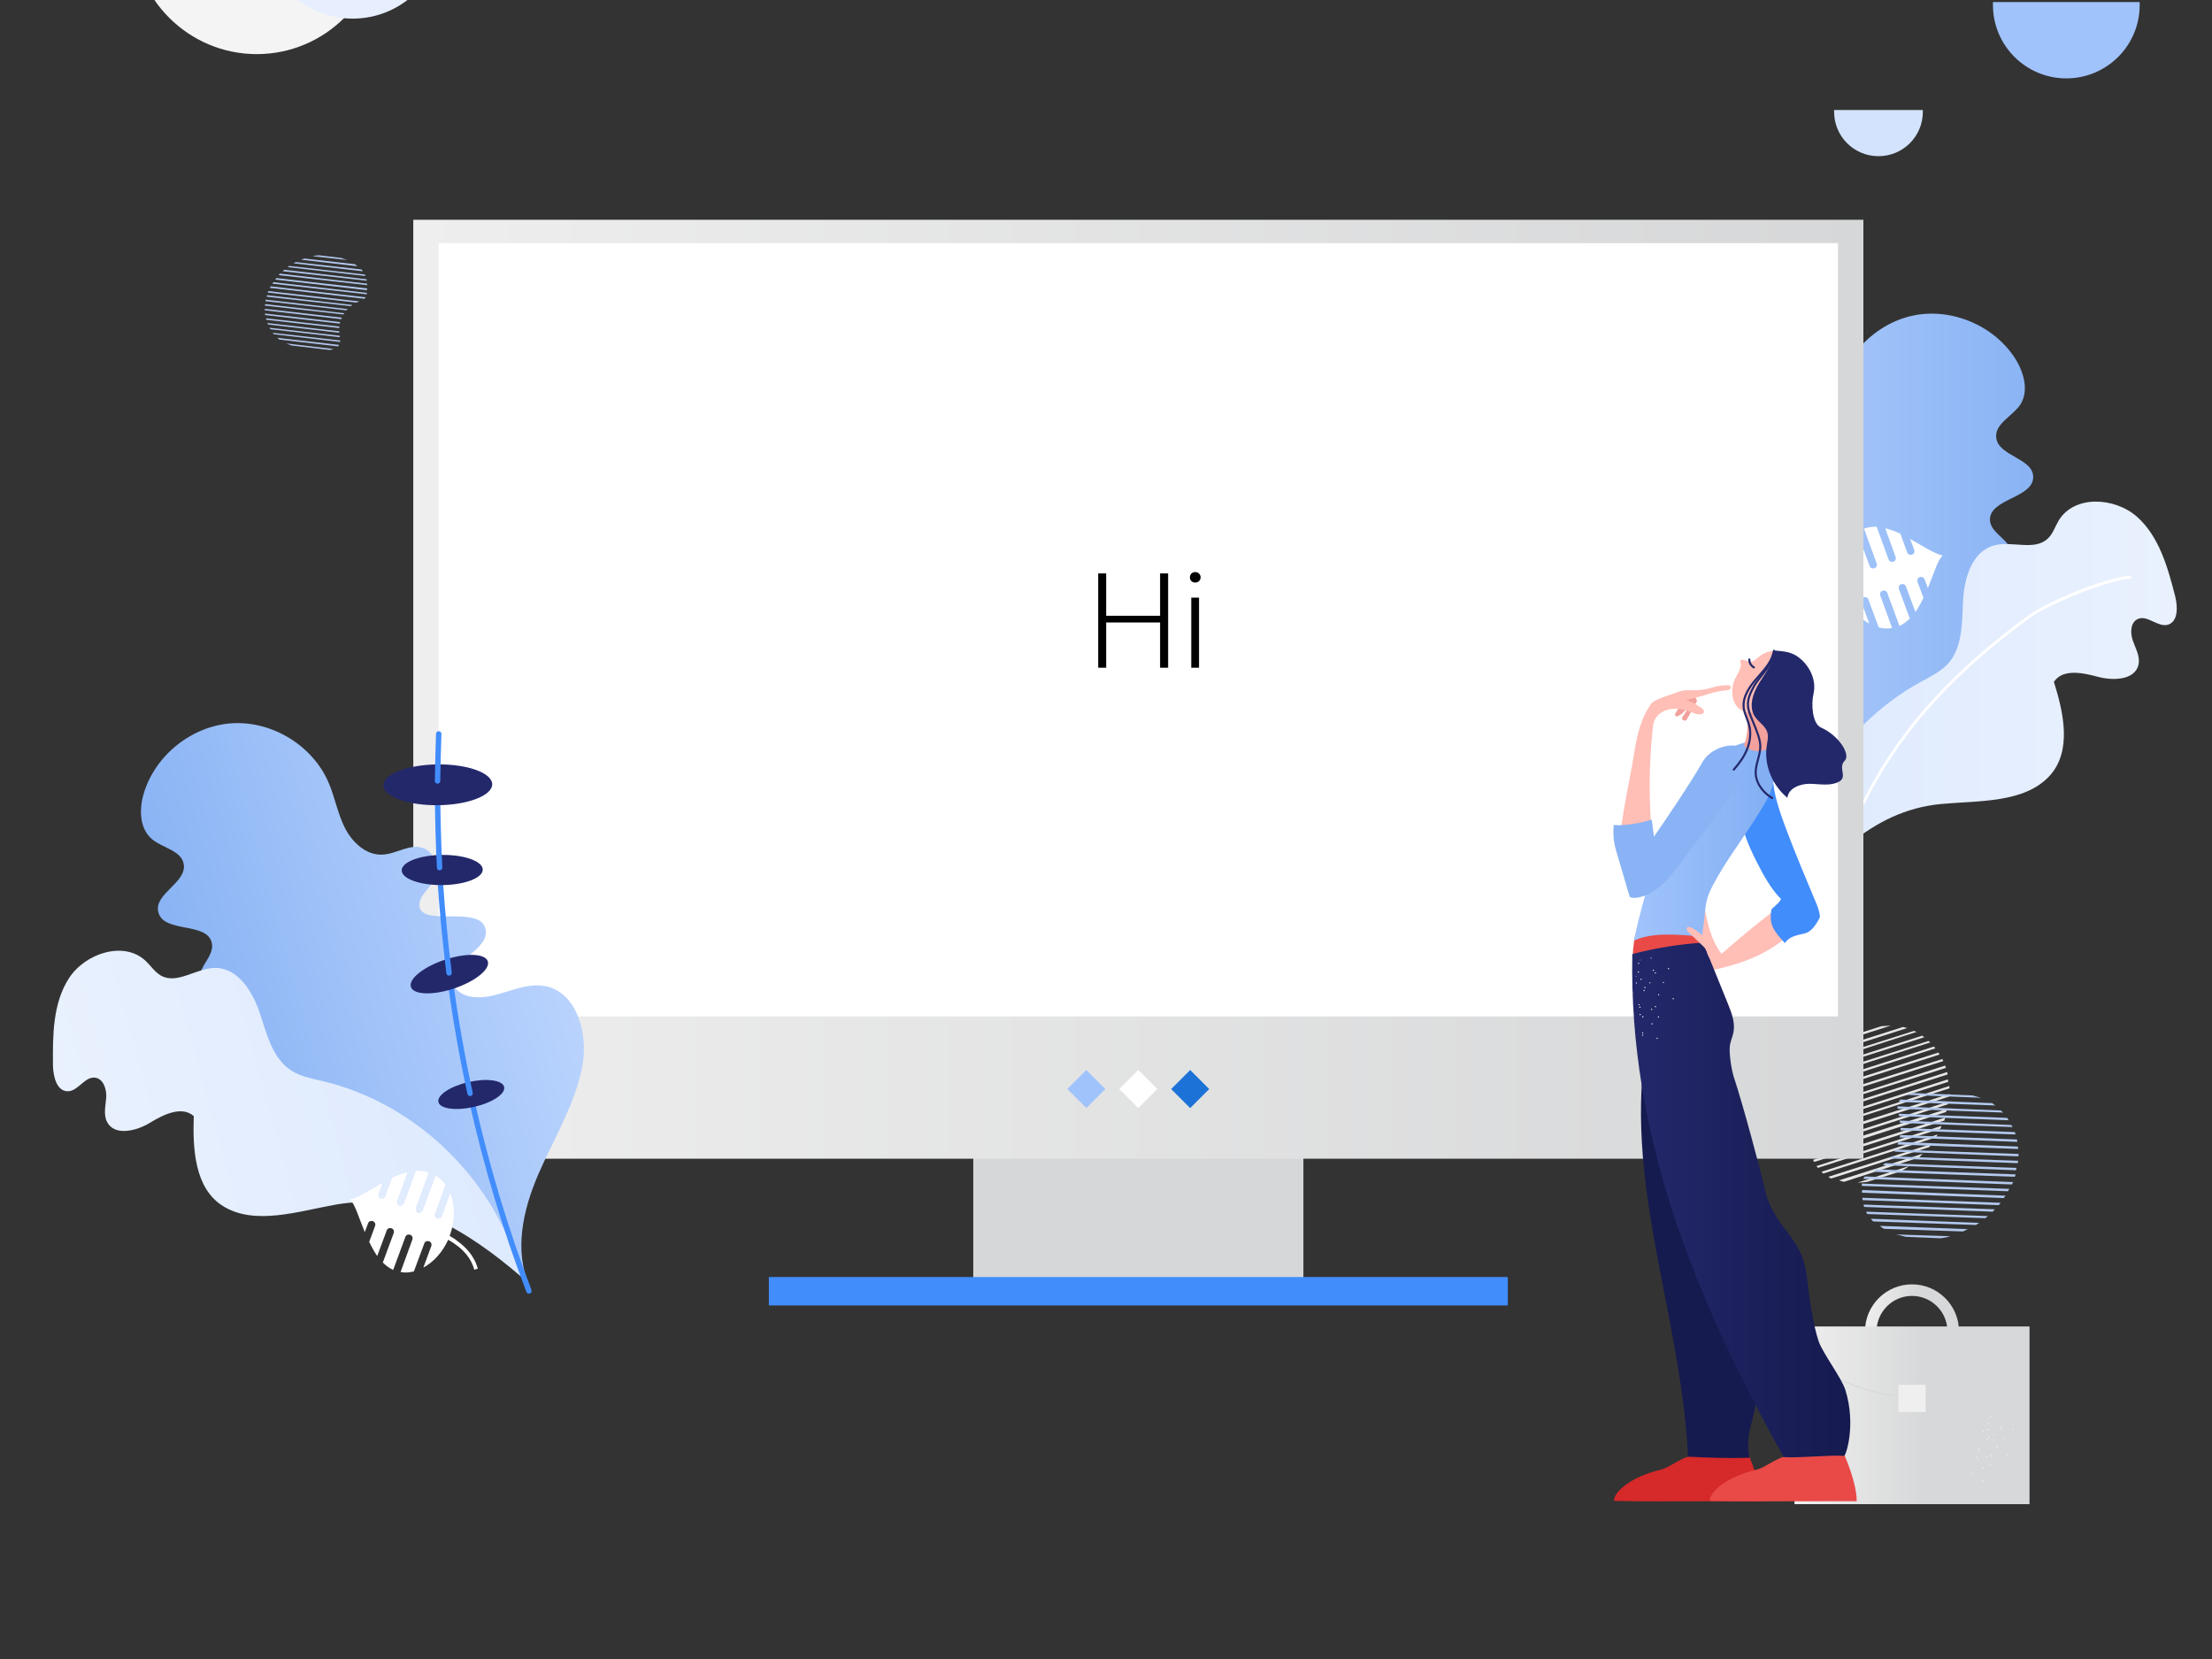 <svg xmlns="http://www.w3.org/2000/svg" xmlns:xlink="http://www.w3.org/1999/xlink" id="ebsyrd2evh1h1" shape-rendering="geometricPrecision" text-rendering="geometricPrecision" viewBox="0 0 1600 1200"><rect x="0" y="0" width="1600" height="1200" fill="#333333" stroke="none"/><style>@keyframes ebsyrd2evh1h77_c_o{0%,26.667%{opacity:1}43.333%{opacity:0}}@keyframes ebsyrd2evh1h78_c_o{0%,43.333%{opacity:0}83.333%{opacity:1}}#ebsyrd2evh1h77{animation:ebsyrd2evh1h77_c_o 3000ms linear 1 normal forwards}#ebsyrd2evh1h78{animation:ebsyrd2evh1h78_c_o 3000ms linear 1 normal forwards}</style><defs><linearGradient id="ebsyrd2evh1h9-fill" x1="1199.86" x2="1473.41" y1="451.081" y2="451.081" gradientUnits="userSpaceOnUse" spreadMethod="pad"><stop id="ebsyrd2evh1h9-fill-0" offset="0%" stop-color="#B9D3FD"/><stop id="ebsyrd2evh1h9-fill-1" offset="100%" stop-color="#89B3F4"/></linearGradient><linearGradient id="ebsyrd2evh1h10-fill" x1="1289.16" x2="1574.51" y1="514.889" y2="514.889" gradientUnits="userSpaceOnUse" spreadMethod="pad"><stop id="ebsyrd2evh1h10-fill-0" offset="0%" stop-color="#DEEAFE"/><stop id="ebsyrd2evh1h10-fill-1" offset="100%" stop-color="#E9F1FE"/></linearGradient><linearGradient id="ebsyrd2evh1h16-fill" x1="298.937" x2="1347.84" y1="498.549" y2="498.549" gradientUnits="userSpaceOnUse" spreadMethod="pad"><stop id="ebsyrd2evh1h16-fill-0" offset="0%" stop-color="#EEE"/><stop id="ebsyrd2evh1h16-fill-1" offset="100%" stop-color="#D6D7D8"/></linearGradient><linearGradient id="ebsyrd2evh1h27-fill" x1="405.869" x2="140.261" y1="690.02" y2="763.034" gradientUnits="userSpaceOnUse" spreadMethod="pad"><stop id="ebsyrd2evh1h27-fill-0" offset="0%" stop-color="#B9D3FD"/><stop id="ebsyrd2evh1h27-fill-1" offset="100%" stop-color="#89B3F4"/></linearGradient><linearGradient id="ebsyrd2evh1h28-fill" x1="336.377" x2="59.288" y1="775.881" y2="852.052" gradientUnits="userSpaceOnUse" spreadMethod="pad"><stop id="ebsyrd2evh1h28-fill-0" offset="0%" stop-color="#DEEAFE"/><stop id="ebsyrd2evh1h28-fill-1" offset="100%" stop-color="#E9F1FE"/></linearGradient><linearGradient id="ebsyrd2evh1h45-fill" x1="1349" x2="1417" y1="962.992" y2="962.992" gradientUnits="userSpaceOnUse" spreadMethod="pad"><stop id="ebsyrd2evh1h45-fill-0" offset="0%" stop-color="#EFEFEF"/><stop id="ebsyrd2evh1h45-fill-1" offset="55.38%" stop-color="#D7D8D9"/></linearGradient><linearGradient id="ebsyrd2evh1h46-fill" x1="1298" x2="1468" y1="1023.74" y2="1023.74" gradientUnits="userSpaceOnUse" spreadMethod="pad"><stop id="ebsyrd2evh1h46-fill-0" offset="0%" stop-color="#EFEFEF"/><stop id="ebsyrd2evh1h46-fill-1" offset="55.38%" stop-color="#D7D8D9"/></linearGradient><linearGradient id="ebsyrd2evh1h63-fill" x1="1181.72" x2="1285.92" y1="608.354" y2="608.354" gradientUnits="userSpaceOnUse" spreadMethod="pad"><stop id="ebsyrd2evh1h63-fill-0" offset="0%" stop-color="#A1C3FC"/><stop id="ebsyrd2evh1h63-fill-1" offset="100%" stop-color="#81AEF2"/></linearGradient><linearGradient id="ebsyrd2evh1h67-fill" x1="1180.59" x2="1338.36" y1="867.975" y2="867.975" gradientUnits="userSpaceOnUse" spreadMethod="pad"><stop id="ebsyrd2evh1h67-fill-0" offset="0%" stop-color="#23286B"/><stop id="ebsyrd2evh1h67-fill-1" offset="100%" stop-color="#151A4F"/></linearGradient></defs><g id="ebsyrd2evh1h2" clip-path="url(#ebsyrd2evh1h79)"><g id="ebsyrd2evh1h3"><g id="ebsyrd2evh1h4"><g id="ebsyrd2evh1h5"><g id="ebsyrd2evh1h6"><path id="ebsyrd2evh1h7" fill="#E6E6E6" stroke="none" stroke-width="1" d="M1350.84,854.818L1374.8,847.329C1376.73,846.045,1378.87,845.189,1380.79,843.477L1343.56,855.461C1346.13,855.245,1348.48,855.245,1350.84,854.818ZM1333.93,854.818L1388.07,837.272C1389.14,836.416,1389.78,835.345,1390.85,834.491L1330.29,853.748C1331.58,854.389,1332.86,854.602,1333.93,854.818ZM1324.52,852.464L1395.34,829.783C1396.2,829.142,1396.41,828.286,1397.27,827.429L1322.59,851.18C1323.23,852.035,1323.88,852.035,1324.52,852.464ZM1318.95,848.826L1400.26,822.721C1400.69,822.08,1401.12,821.224,1401.55,820.581L1317.67,847.543C1317.88,848.183,1318.53,848.613,1318.95,848.826ZM1314.89,844.759L1403.47,816.514C1403.9,815.871,1403.9,815.23,1404.33,814.373L1313.82,843.474C1314.46,843.905,1314.67,844.546,1314.89,844.759ZM1312.32,840.481L1406.47,810.524C1406.47,809.883,1406.9,809.24,1406.9,808.384L1311.46,838.981C1311.68,839.411,1311.89,840.053,1312.32,840.481ZM1309.97,835.773L1407.75,804.319C1407.75,803.676,1407.97,803.035,1408.18,802.178L1309.32,833.632C1309.54,834.703,1309.75,835.132,1309.97,835.773ZM1308.26,831.067L1409.04,798.756C1409.04,798.115,1409.25,797.472,1409.25,796.83L1307.61,829.567C1307.83,829.783,1308.04,830.424,1308.26,831.067ZM1307.4,825.289C1307.61,825.502,1307.19,825.716,1307.4,825.93L1409.89,793.192C1409.89,792.551,1410.11,791.908,1410.11,791.265L1308.04,823.789C1307.83,824.219,1307.61,824.646,1307.4,825.289ZM1312.75,818.013C1312.53,818.227,1312.32,818.656,1311.89,818.656L1410.11,787.202C1410.11,786.559,1409.89,786.132,1410.11,785.491L1314.46,816.304C1313.6,816.943,1313.18,817.586,1312.75,818.013ZM1317.46,811.808L1409.25,782.494C1409.25,781.851,1409.04,781.424,1408.82,780.783L1318.31,809.883C1318.31,810.524,1317.88,810.953,1317.46,811.808ZM1320.45,805.389L1408.83,777.143C1408.61,776.502,1408.61,776.073,1408.4,775.432L1321.31,803.462C1320.67,804.319,1320.67,804.962,1320.45,805.389ZM1321.95,799.611L1407.54,772.435C1407.33,771.792,1407.11,771.579,1407.11,770.724L1322.59,797.9C1322.16,798.543,1321.95,798.97,1321.95,799.611ZM1322.38,794.048L1405.61,767.516C1405.4,766.875,1405.19,766.659,1404.97,766.018L1322.16,792.337C1322.38,792.978,1322.38,793.621,1322.38,794.048ZM1321.95,788.699L1402.83,762.808C1402.62,762.167,1402.41,761.951,1402.19,761.31L1321.74,786.986C1321.95,787.629,1321.95,788.486,1321.95,788.699ZM1320.88,783.778L1399.84,758.316C1399.62,757.675,1398.98,757.245,1398.77,757.032L1320.02,782.28C1320.45,782.921,1320.67,783.349,1320.88,783.778ZM1394.92,752.965L1318.1,777.357C1318.31,777.998,1318.53,778.213,1318.74,778.854L1396.2,754.033C1396.2,753.821,1395.56,753.394,1394.92,752.965ZM1390.42,749.113L1315.53,773.078C1315.74,773.721,1316.39,774.148,1316.6,774.362L1392.13,750.183C1391.49,750.183,1390.85,749.543,1390.42,749.113ZM1384.43,745.689L1312.96,768.37C1313.18,769.013,1313.39,769.227,1313.61,769.868L1386.57,746.33C1385.72,746.332,1385.29,745.905,1384.43,745.689ZM1376.94,742.908C1376.73,743.122,1376.51,742.694,1376.3,742.908L1313.18,763.021C1312.97,763.449,1312.97,764.305,1312.97,764.948L1379.73,743.551C1378.65,743.551,1377.8,743.122,1376.94,742.908ZM1360.89,742.267L1320.02,755.319C1318.74,756.389,1317.24,757.245,1315.96,758.314L1367.74,741.838C1365.6,742.053,1363.03,742.053,1360.89,742.267Z"/><g id="ebsyrd2evh1h8"><path id="ebsyrd2evh1h9" fill="url(#ebsyrd2evh1h9-fill)" stroke="none" stroke-width="1" d="M1471.95,491.916C1474.94,500.903,1471.52,510.532,1467.02,518.878C1454.83,541.773,1435.14,560.603,1411.6,571.516C1398.55,577.721,1384.43,581.359,1370.95,586.921C1331.79,603.183,1299.91,635.708,1284.72,675.294C1289.21,647.905,1274.88,620.729,1257.33,599.118C1240,577.508,1219.03,558.035,1206.62,533.213C1195.92,511.816,1195.71,480.148,1217.32,469.876C1233.15,462.387,1253.05,470.733,1269.31,463.884C1275.09,461.317,1280.23,456.182,1280.01,449.976C1279.16,434.141,1247.92,435.212,1247.06,419.379C1246.2,401.19,1294.14,406.541,1287.93,389.208C1285.36,381.933,1275.09,379.792,1271.67,372.946C1268.03,366.1,1268.24,356.47,1274.45,351.549C1282.37,345.13,1294.35,350.265,1304.41,347.911C1315.75,345.344,1323.02,333.789,1325.38,322.235C1327.73,310.681,1326.45,298.911,1328.16,287.357C1332.22,258.898,1355.55,234.292,1383.58,228.3C1411.61,222.308,1442.85,235.576,1458.04,259.968C1464.24,270.025,1467.67,283.506,1461.03,293.133C1455.26,301.263,1442.85,306.614,1443.92,316.457C1445.2,329.938,1470.23,331.222,1470.66,344.703C1471.09,360.537,1438.56,360.537,1439.42,376.37C1439.85,383.432,1447.34,387.497,1451.83,393.06C1460.39,403.33,1456.97,421.09,1445.2,427.509C1440.49,430.076,1434.93,431.146,1431.29,434.784C1421.88,443.984,1431.08,460.247,1442.2,467.095C1453.33,473.943,1467.88,479.292,1471.95,491.916Z"/><path id="ebsyrd2evh1h10" fill="url(#ebsyrd2evh1h10-fill)" stroke="none" stroke-width="1" d="M1389.78,492.986C1396.41,489.349,1403.47,485.925,1408.82,480.362C1419.74,468.379,1419.09,450.405,1419.95,434.143C1420.81,417.881,1426.58,398.838,1442.2,394.557C1455.26,390.919,1471.73,398.836,1481.36,389.422C1485,385.998,1486.5,380.863,1489.06,376.584C1500.19,357.968,1529.5,359.465,1545.77,373.803C1561.82,388.138,1568.02,410.392,1573.37,431.362C1575.3,439.065,1575.51,449.765,1568.02,451.903C1560.75,453.83,1553.47,444.841,1546.62,447.624C1541.06,449.765,1540.63,457.681,1542.77,463.459C1544.7,469.021,1548.12,474.8,1546.84,480.791C1544.27,491.918,1528.65,492.559,1517.52,489.564C1506.4,486.569,1492.06,483.573,1485.64,493.202C1492.7,515.67,1498.69,543.059,1482.86,560.818C1464.67,581.145,1431.08,579.007,1403.9,581.575C1353.41,586.282,1317.67,624.796,1289.21,666.95C1287.5,596.335,1327.94,526.581,1389.78,492.986Z"/></g><g id="ebsyrd2evh1h11"><path id="ebsyrd2evh1h12" fill="#FFF" stroke="none" stroke-width="1" d="M1326.44,634.851C1326.23,634.851,1326.23,634.851,1326.02,634.851C1325.37,634.638,1325.16,633.995,1325.37,633.567C1351.05,555.038,1391.92,500.476,1466.6,445.484C1480.5,435.214,1522.44,417.881,1540.63,416.384C1541.06,416.384,1541.7,416.811,1541.7,417.454C1541.7,418.097,1541.27,418.524,1540.63,418.524C1523.3,420.022,1481.15,437.354,1467.88,447.197C1393.42,501.975,1352.76,556.11,1327.3,634.21C1327.3,634.424,1326.87,634.851,1326.44,634.851Z"/></g><path id="ebsyrd2evh1h13" fill="#FFF" stroke="none" stroke-width="1" d="M1366.03,404.614L1357.47,381.076C1354.47,380.863,1351.26,381.29,1348.27,382.36L1357.47,407.609C1357.9,409.106,1357.26,410.604,1355.76,411.033C1354.26,411.46,1352.76,410.819,1352.33,409.322L1343.13,384.5C1340.35,386.212,1338,388.565,1336.07,391.133L1343.78,412.103C1344.2,413.601,1343.56,415.098,1342.06,415.527C1340.57,415.955,1339.07,415.314,1338.64,413.816L1332.65,397.34C1329.22,405.9,1329.01,416.813,1332.86,427.511C1332.86,427.724,1333.08,427.938,1333.08,428.154C1331.15,429.224,1329.01,430.507,1327.3,432.005C1321.95,435.856,1315.1,442.489,1312.75,451.905L1315.31,452.548C1317.45,443.988,1323.87,437.783,1328.79,434.359C1330.51,433.075,1332.22,432.005,1334.14,430.935C1338.21,439.921,1344.84,447.197,1352.12,451.048L1346.34,435.429C1345.91,433.932,1346.55,432.434,1348.05,432.005C1349.55,431.576,1351.04,432.219,1351.47,433.716L1358.96,453.83C1362.17,454.686,1365.38,454.9,1368.59,454.257L1360.03,430.719C1359.61,429.222,1360.25,427.724,1361.74,427.295C1363.24,426.868,1364.74,427.509,1365.17,429.006L1373.94,452.757C1376.72,451.474,1379.29,449.547,1381.43,447.409L1373.51,426.011C1373.09,424.514,1373.73,423.016,1375.23,422.587C1376.72,422.16,1378.22,422.801,1378.65,424.298L1385.5,442.701C1387.64,439.49,1389.56,436.068,1391.27,432.43L1386.99,420.876C1386.57,419.379,1387.21,417.881,1388.71,417.452C1390.2,417.025,1391.7,417.666,1392.13,419.163L1394.48,425.368C1398.76,415.098,1401.55,405.041,1405.18,401.831C1399.19,400.547,1390.85,394.984,1381.65,389.847L1384.64,397.764C1385.07,399.261,1384.43,400.759,1382.93,401.188C1381.43,401.615,1379.94,400.974,1379.51,399.477L1374.58,385.996C1370.95,384.285,1367.31,383.001,1363.67,382.144L1371.16,402.901C1371.59,404.398,1370.95,405.896,1369.45,406.325C1368.17,406.754,1366.67,406.111,1366.03,404.614Z"/><path id="ebsyrd2evh1h14" fill="#D6D7D8" stroke="none" stroke-width="1" d="M942.789,666.733L703.992,666.733L703.992,932.275L942.789,932.275L942.789,666.733Z"/><path id="ebsyrd2evh1h15" fill="#428DFC" stroke="none" stroke-width="1" d="M1090.64,923.718L556.133,923.718L556.133,944.259L1090.64,944.259L1090.64,923.718Z"/><path id="ebsyrd2evh1h16" fill="url(#ebsyrd2evh1h16-fill)" stroke="none" stroke-width="1" d="M1347.84,158.971L298.936,158.971L298.936,838.127L1347.84,838.127L1347.84,158.971Z"/><path id="ebsyrd2evh1h17" fill="#FFF" stroke="none" stroke-width="1" d="M1329.44,175.876L317.339,175.876L317.339,735.205L1329.44,735.205L1329.44,175.876Z"/><g id="ebsyrd2evh1h18"><path id="ebsyrd2evh1h19" fill="#A1C3FC" stroke="none" stroke-width="1" d="M772.008,787.711L785.776,801.478L799.543,787.711L785.776,773.943L772.008,787.711Z"/><path id="ebsyrd2evh1h20" fill="#FFF" stroke="none" stroke-width="1" d="M809.567,787.681L823.334,801.449L837.102,787.681L823.334,773.914L809.567,787.681Z"/><path id="ebsyrd2evh1h21" fill="#1D72D8" stroke="none" stroke-width="1" d="M847.125,787.74L860.892,801.508L874.66,787.74L860.892,773.972L847.125,787.74Z"/></g><path id="ebsyrd2evh1h22" fill="#D3E3FE" stroke="none" stroke-width="1" d="M1326.66,79.587C1326.66,80.014,1326.66,80.444,1326.66,80.871C1326.66,98.63,1340.99,112.968,1358.75,112.968C1376.51,112.968,1390.85,98.632,1390.85,80.871C1390.85,80.444,1390.85,80.014,1390.85,79.587L1326.66,79.587Z"/><path id="ebsyrd2evh1h23" fill="#A1C3FC" stroke="none" stroke-width="1" d="M1441.56,1.485C1441.56,2.128,1441.56,2.983,1441.56,3.625C1441.56,32.939,1465.31,56.691,1494.63,56.691C1523.94,56.691,1547.69,32.939,1547.69,3.625C1547.69,2.983,1547.69,2.128,1547.69,1.485C1547.69,1.485,1441.56,1.485,1441.56,1.485Z"/><path id="ebsyrd2evh1h24" fill="#F4F4F4" stroke="none" stroke-width="1" d="M96.088,-54.148C96.088,-52.864,96.088,-51.794,96.088,-50.51C96.088,-1.083,136.315,39.147,185.744,39.147C235.174,39.147,275.401,-1.081,275.401,-50.51C275.401,-51.794,275.401,-52.864,275.401,-54.148C275.399,-54.148,96.088,-54.148,96.088,-54.148Z"/><path id="ebsyrd2evh1h25" fill="#E7EFFE" stroke="none" stroke-width="1" d="M190.023,-54.148C190.023,-53.291,190.023,-52.437,190.023,-51.58C190.023,-15.632,219.123,13.469,255.072,13.469C291.02,13.469,320.12,-15.632,320.12,-51.58C320.12,-52.437,320.12,-53.291,320.12,-54.148L190.023,-54.148Z"/><g id="ebsyrd2evh1h26"><path id="ebsyrd2evh1h27" fill="url(#ebsyrd2evh1h27-fill)" stroke="none" stroke-width="1" d="M152.364,802.608C151.936,812.021,157.713,820.581,164.347,827.429C182.32,846.472,206.501,859.526,232.177,863.805C246.512,866.159,261.277,866.159,275.828,867.87C318.195,873.219,357.779,896.329,383.244,930.564C371.476,905.102,378.322,874.932,389.449,849.254C400.576,823.578,415.768,799.183,421.117,771.794C425.825,748.257,417.479,717.23,393.728,713.165C376.182,710.17,359.063,723.649,341.517,721.081C335.312,720.225,328.679,716.587,327.396,710.382C323.971,694.763,354.785,687.487,351.147,671.866C347.082,653.893,301.933,671.866,303.431,653.677C304.074,645.974,313.274,641.266,314.985,633.563C316.696,625.861,313.915,616.66,306.639,613.664C297.223,609.599,286.953,617.729,276.683,618.158C264.915,618.801,254.858,609.385,249.507,598.901C244.156,588.417,242.232,576.433,237.524,565.736C225.97,539.203,196.869,521.444,167.981,523.155C139.094,524.866,112.348,546.05,104.003,573.866C100.579,585.206,100.792,599.328,109.994,607.031C117.697,613.45,131.178,615.161,132.889,625.004C135.243,638.485,111.278,646.401,114.487,659.669C118.124,675.288,150.006,666.515,153.216,682.136C154.714,689.198,148.508,695.188,145.727,701.609C140.165,713.806,148.295,730.068,161.346,733.277C166.482,734.56,172.26,733.917,176.966,736.487C188.52,742.906,184.027,761.095,175.039,770.722C165.631,780.567,153.22,789.34,152.364,802.608Z"/><path id="ebsyrd2evh1h28" fill="url(#ebsyrd2evh1h28-fill)" stroke="none" stroke-width="1" d="M232.818,781.851C225.329,780.14,217.626,778.641,210.993,774.576C197.085,765.803,193.02,748.043,187.885,732.638C182.75,717.232,172.05,700.113,155.788,700.113C142.093,700.113,128.185,712.31,116.417,705.676C111.923,703.108,109.142,698.614,105.504,695.192C89.885,680.213,61.639,689.414,49.871,707.603C38.103,725.791,38.103,749.113,38.317,770.94C38.531,778.856,41.098,789.342,49.017,789.342C56.506,789.342,61.214,778.643,68.703,779.499C74.695,780.14,77.262,787.845,76.833,793.835C76.406,799.826,74.693,806.245,77.476,811.594C82.825,821.865,98.446,818.227,108.289,812.235C118.132,806.243,131.398,799.611,140.17,807.314C139.314,831.065,140.813,859.308,160.927,872.148C184.035,886.913,216.132,876,243.094,871.292C293.378,862.305,338.526,890.335,377.256,923.716C359.493,854.818,301.718,797.9,232.818,781.851Z"/><path id="ebsyrd2evh1h29" fill="none" stroke="#428DFC" stroke-linecap="round" stroke-miterlimit="10" stroke-width="3.92" d="M382.601,933.775C365.482,889.053,351.788,843.05,341.304,796.402"/><path id="ebsyrd2evh1h30" fill="#23286B" stroke="none" stroke-width="1" d="M364.667,786.226C363.531,781.273,351.966,779.699,338.836,782.71C325.705,785.721,315.981,792.176,317.117,797.129C318.252,802.081,329.818,803.656,342.948,800.645C356.079,797.634,365.803,791.178,364.667,786.226Z"/><path id="ebsyrd2evh1h31" fill="none" stroke="#428DFC" stroke-linecap="round" stroke-miterlimit="10" stroke-width="3.92" d="M340.02,790.838C334.242,764.305,329.536,737.773,325.898,710.811"/><path id="ebsyrd2evh1h32" fill="#23286B" stroke="none" stroke-width="1" d="M352.832,695.306C350.919,689.59,336.922,689.123,321.568,694.261C306.215,699.4,295.319,708.2,297.232,713.915C299.145,719.631,313.142,720.098,328.496,714.96C343.849,709.821,354.745,701.021,352.832,695.306Z"/><path id="ebsyrd2evh1h33" fill="none" stroke="#428DFC" stroke-linecap="round" stroke-miterlimit="10" stroke-width="3.92" d="M324.828,703.751C322.047,681.497,319.906,659.243,318.409,636.992"/><path id="ebsyrd2evh1h34" fill="#23286B" stroke="none" stroke-width="1" d="M349.183,628.985C349.119,622.96,335.944,618.214,319.756,618.386C303.568,618.557,290.497,623.581,290.561,629.607C290.625,635.632,303.8,640.378,319.987,640.206C336.175,640.034,349.247,635.011,349.183,628.985Z"/><path id="ebsyrd2evh1h35" fill="none" stroke="#428DFC" stroke-linecap="round" stroke-miterlimit="10" stroke-width="3.92" d="M317.98,627.576C317.123,610.673,316.696,593.554,316.482,576.435"/><path id="ebsyrd2evh1h36" fill="#23286B" stroke="none" stroke-width="1" d="M356.032,567.254C355.945,559.102,338.25,552.68,316.509,552.91C294.767,553.141,277.212,559.937,277.299,568.089C277.385,576.241,295.08,582.663,316.822,582.433C338.563,582.202,356.118,575.407,356.032,567.254Z"/><path id="ebsyrd2evh1h37" fill="none" stroke="#428DFC" stroke-linecap="round" stroke-miterlimit="10" stroke-width="3.92" d="M316.482,564.881C316.696,553.541,316.91,542.2,317.339,530.859"/></g><path id="ebsyrd2evh1h38" fill="#FFF" stroke="none" stroke-width="1" d="M292.304,870.437L300.863,846.9C303.858,846.686,307.068,847.113,310.063,848.183L300.863,873.432C300.436,874.93,301.077,876.427,302.574,876.856C304.072,877.286,305.569,876.643,305.998,875.145L315.198,850.324C317.98,852.035,320.334,854.389,322.26,856.956L314.558,877.926C314.13,879.424,314.771,880.921,316.269,881.351C317.766,881.78,319.264,881.137,319.693,879.64L325.684,863.164C329.109,871.723,329.322,882.636,325.471,893.334C325.471,893.548,325.257,893.761,325.257,893.977C327.184,895.047,329.322,896.331,331.035,897.828C336.384,901.68,343.232,908.312,345.586,917.728L343.019,918.371C340.878,909.812,334.459,903.606,329.538,900.182C327.827,898.898,326.114,897.828,324.189,896.758C320.124,905.745,313.489,913.02,306.216,916.872L311.994,901.252C312.421,899.755,311.78,898.258,310.283,897.828C308.785,897.401,307.288,898.042,306.859,899.539L299.37,919.653C296.159,920.509,292.951,920.723,289.74,920.08L298.299,896.543C298.727,895.045,298.086,893.548,296.588,893.118C295.091,892.689,293.593,893.332,293.164,894.83L284.391,918.581C281.61,917.297,279.042,915.37,276.902,913.232L284.818,891.835C285.246,890.337,284.605,888.84,283.107,888.411C281.61,887.983,280.113,888.624,279.683,890.122L272.837,908.524C270.697,905.314,268.772,901.891,267.059,898.254L271.338,886.699C271.765,885.202,271.124,883.705,269.627,883.275C268.129,882.846,266.632,883.489,266.202,884.986L263.848,891.192C259.57,880.921,256.787,870.865,253.149,867.654C259.141,866.37,267.484,860.808,276.686,855.671L273.692,863.587C273.264,865.085,273.905,866.582,275.403,867.011C276.9,867.44,278.398,866.798,278.827,865.3L283.748,851.819C287.386,850.108,291.024,848.824,294.662,847.968L287.172,868.724C286.745,870.222,287.386,871.719,288.884,872.148C290.163,872.578,291.661,871.935,292.304,870.437Z"/><path id="ebsyrd2evh1h39" fill="#B3C9EE" stroke="none" stroke-width="1" d="M246.728,186.574L230.679,184.647C229.182,184.861,227.684,184.861,226.185,185.29L251.22,188.071C249.509,187.644,248.225,187.001,246.728,186.574ZM256.569,191.068L220.193,187.003C219.337,187.217,218.696,187.646,217.839,187.859L258.494,192.567C257.853,191.923,257.212,191.495,256.569,191.068ZM261.491,194.919L213.988,189.571C213.345,189.784,212.918,190.213,212.277,190.427L262.347,196.205C262.133,195.56,261.704,195.347,261.491,194.919ZM263.845,198.557L209.28,192.352C208.853,192.565,208.424,192.995,207.996,193.208L264.272,199.627C264.274,199.198,264.058,198.771,263.845,198.557ZM265.128,201.979L205.644,195.133C205.217,195.347,205.001,195.776,204.574,196.203L265.344,203.049C265.128,202.622,265.128,202.195,265.128,201.979ZM265.558,205.19L202.436,197.914C202.222,198.342,201.793,198.557,201.579,198.984L265.558,206.26C265.558,206.046,265.558,205.617,265.558,205.19ZM265.558,208.614L199.868,201.125C199.655,201.552,199.441,201.768,199.012,202.195L265.344,209.898C265.558,209.255,265.558,209.041,265.558,208.614ZM265.342,211.822L197.726,204.12C197.512,204.547,197.299,204.763,197.083,205.19L265.34,212.893C265.342,212.679,265.342,212.252,265.342,211.822ZM264.274,215.46C264.274,215.247,264.487,215.247,264.487,215.033L195.801,207.116C195.588,207.544,195.374,207.759,195.158,208.187L263.631,216.103C263.845,215.889,264.058,215.674,264.274,215.46ZM259.352,218.241C259.566,218.241,259.779,218.028,259.995,218.028L194.09,210.539C193.876,210.966,193.876,211.182,193.663,211.609L257.855,218.884C258.496,218.671,258.923,218.457,259.352,218.241ZM254.858,220.595L193.234,213.533C193.02,213.961,193.02,214.176,193.02,214.604L253.79,221.45C254.001,221.238,254.431,221.025,254.858,220.595ZM251.434,223.592L192.163,216.746C192.163,217.173,191.95,217.389,191.95,217.816L250.366,224.449C251.007,224.233,251.22,223.806,251.434,223.592ZM249.08,226.587L191.734,219.954C191.734,220.382,191.734,220.597,191.521,221.025L248.223,227.444C248.653,227.23,248.866,227.014,249.08,226.587ZM247.369,229.798L191.521,223.379C191.521,223.806,191.521,224.021,191.521,224.449L246.94,230.868C246.941,230.439,247.155,230.011,247.369,229.798ZM246.085,233.006L191.736,226.801C191.736,227.228,191.736,227.444,191.736,227.871L245.658,234.076C245.871,233.649,246.085,233.22,246.085,233.006ZM245.442,236.217L192.377,230.225C192.377,230.652,192.591,231.081,192.591,231.295L245.442,237.287C245.442,236.858,245.442,236.43,245.442,236.217ZM193.874,234.719L245.442,240.711C245.442,240.284,245.442,240.068,245.442,239.641L193.445,233.649C193.447,233.863,193.661,234.29,193.874,234.719ZM195.588,238.141L245.871,243.919C245.871,243.492,245.658,243.063,245.658,242.849L194.947,237.071C195.158,237.287,195.374,237.714,195.588,238.141ZM198.155,241.779L246.085,247.342C246.085,246.914,246.085,246.699,246.085,246.271L197.085,240.709C197.512,240.925,197.726,241.352,198.155,241.779ZM201.793,245.417C202.007,245.417,202.007,245.63,202.22,245.63L244.588,250.552C244.801,250.338,245.015,249.909,245.23,249.482L200.509,244.347C200.936,244.56,201.364,244.99,201.793,245.417ZM210.993,249.911L238.382,253.122C239.452,252.908,240.522,252.694,241.593,252.479L206.928,248.414C208.212,248.841,209.709,249.482,210.993,249.911Z"/><path id="ebsyrd2evh1h40" fill="#B3C9EE" stroke="none" stroke-width="1" d="M1378.65,894.616L1403.69,895.686C1406.04,895.259,1408.4,895.043,1410.53,894.189L1371.38,892.905C1374.16,893.332,1376.3,894.189,1378.65,894.616ZM1362.82,888.84L1419.73,890.766C1421.02,890.339,1421.88,889.696,1423.37,889.055L1359.82,886.701C1360.89,887.77,1361.75,888.411,1362.82,888.84ZM1354.9,883.489L1429.15,886.057C1430.22,885.629,1430.65,884.986,1431.72,884.559L1353.4,881.564C1353.83,882.634,1354.47,882.848,1354.9,883.489ZM1350.62,878.14L1436,881.135C1436.64,880.708,1437.28,880.065,1437.93,879.638L1349.98,876.427C1349.98,877.284,1350.41,877.926,1350.62,878.14ZM1348.27,873.005L1441.35,876.429C1441.99,876.002,1442.2,875.359,1442.85,874.718L1347.84,871.294C1348.27,871.935,1348.27,872.578,1348.27,873.005ZM1347.2,868.083L1445.84,871.721C1446.06,871.078,1446.7,870.651,1447.13,870.01L1346.99,866.372C1347.2,866.8,1347.2,867.442,1347.2,868.083ZM1346.77,862.735L1449.48,866.586C1449.69,865.943,1450.12,865.516,1450.76,864.875L1346.99,860.81C1346.77,861.878,1346.77,862.092,1346.77,862.735ZM1346.77,857.813L1452.47,861.664C1452.69,861.021,1453.12,860.594,1453.33,859.953L1346.56,856.102C1346.77,856.529,1346.77,857.17,1346.77,857.813ZM1348.06,852.035C1348.06,852.462,1347.84,852.462,1347.84,852.678L1455.26,856.743C1455.47,856.102,1455.9,855.673,1456.11,855.032L1349.13,850.967C1348.7,851.394,1348.27,851.608,1348.06,852.035ZM1355.33,847.113C1354.9,847.113,1354.69,847.541,1354.26,847.541L1457.39,851.178C1457.61,850.537,1457.61,850.108,1458.04,849.467L1357.68,845.83C1356.61,846.259,1355.97,846.686,1355.33,847.113ZM1361.96,842.835L1458.25,846.472C1458.47,845.83,1458.47,845.402,1458.47,844.761L1363.46,841.337C1363.25,841.764,1362.6,842.192,1361.96,842.835ZM1366.89,837.913L1459.54,841.337C1459.54,840.694,1459.75,840.267,1459.75,839.626L1368.38,836.416C1367.53,836.843,1367.31,837.486,1366.89,837.913ZM1370.31,832.992L1459.96,836.416C1459.96,835.775,1459.96,835.345,1460.18,834.705L1371.59,831.494C1370.74,831.921,1370.52,832.351,1370.31,832.992ZM1372.45,827.856L1459.75,831.067C1459.75,830.426,1459.75,829.997,1459.54,829.356L1372.88,825.932C1373.09,826.786,1372.88,827.429,1372.45,827.856ZM1374.16,822.721L1459.11,825.932C1459.11,825.291,1459.11,824.861,1458.89,824.221L1374.59,821.01C1374.37,821.651,1374.16,822.294,1374.16,822.721ZM1374.8,817.586L1457.82,820.581C1457.82,819.94,1457.4,819.297,1457.4,818.87L1374.8,815.875C1374.59,816.516,1374.8,817.157,1374.8,817.586ZM1454.83,813.735L1374.16,810.524C1374.16,811.167,1374.16,811.594,1374.37,812.235L1455.69,815.23C1455.69,815.018,1455.26,814.375,1454.83,813.735ZM1451.83,808.599L1373.3,805.604C1373.3,806.245,1373.73,806.888,1373.73,807.316L1453.11,810.31C1452.47,809.883,1452.26,809.24,1451.83,808.599ZM1447.34,803.249L1372.45,800.254C1372.45,800.897,1372.45,801.324,1372.66,801.965L1449.26,804.746C1448.41,804.532,1447.98,803.891,1447.34,803.249ZM1441.35,798.113C1440.92,798.113,1440.92,797.9,1440.7,797.9L1374.37,795.332C1374.16,795.759,1373.73,796.402,1373.52,797.043L1443.49,799.611C1442.63,799.397,1441.99,798.756,1441.35,798.113ZM1426.58,792.337L1383.79,790.626C1382.08,791.053,1380.58,791.483,1378.87,791.91L1433,794.05C1430.86,793.621,1428.51,792.764,1426.58,792.337Z"/></g></g></g><g id="ebsyrd2evh1h41"><g id="ebsyrd2evh1h42"><g id="ebsyrd2evh1h43"><g id="ebsyrd2evh1h44"><path id="ebsyrd2evh1h45" fill="url(#ebsyrd2evh1h45-fill)" stroke="none" stroke-width="1" d="M1383,996.985C1364.25,996.985,1349,981.736,1349,962.993C1349,944.249,1364.25,929,1383,929C1401.75,929,1417,944.249,1417,962.992C1417,981.736,1401.75,996.985,1383,996.985ZM1383,937.369C1368.87,937.369,1357.37,948.864,1357.37,962.994C1357.37,977.124,1368.87,988.618,1383,988.618C1397.13,988.618,1408.63,977.123,1408.63,962.994C1408.63,948.864,1397.13,937.369,1383,937.369Z"/></g><path id="ebsyrd2evh1h46" fill="url(#ebsyrd2evh1h46-fill)" stroke="none" stroke-width="1" d="M1468,959.471L1298,959.471L1298,1088L1468,1088L1468,959.471Z"/><g id="ebsyrd2evh1h47"><path id="ebsyrd2evh1h48" fill="#D7D8D9" stroke="none" stroke-width="1" d="M1392.35,1011.96C1379.03,1011.96,1364.79,1009.74,1349.76,1005.29C1335.69,1001.13,1325.32,996.23,1317.14,989.866C1306.75,981.792,1299.86,970.818,1298.23,959.76L1298.92,959.658C1300.52,970.54,1307.32,981.35,1317.57,989.316C1325.68,995.625,1335.97,1000.49,1349.96,1004.63C1373.64,1011.63,1395.37,1013.1,1414.52,1009.01C1422.74,1007.25,1440.95,997.305,1445.85,989.819L1446.43,990.2C1441.46,997.811,1422.99,1007.91,1414.67,1009.69C1407.57,1011.21,1400.12,1011.96,1392.35,1011.96Z"/></g><path id="ebsyrd2evh1h49" fill="#EFEFEF" stroke="none" stroke-width="1" d="M1392.85,1001.67L1373.14,1001.67L1373.14,1021.38L1392.85,1021.38L1392.85,1001.67Z"/><path id="ebsyrd2evh1h50" fill="#FFF" stroke="none" stroke-width="1" d="M1430.68,1040.2C1430.77,1040.14,1430.8,1040.02,1430.74,1039.93C1430.68,1039.84,1430.55,1039.81,1430.46,1039.87C1430.37,1039.93,1430.34,1040.06,1430.4,1040.15C1430.46,1040.24,1430.59,1040.27,1430.68,1040.2ZM1441.8,1023.07C1441.91,1023.09,1442.02,1023.02,1442.04,1022.91C1442.06,1022.81,1442,1022.71,1441.9,1022.68C1441.89,1022.68,1441.88,1022.68,1441.87,1022.68C1441.77,1022.65,1441.66,1022.72,1441.64,1022.82C1441.62,1022.93,1441.69,1023.04,1441.8,1023.07ZM1435.61,1031.38C1435.71,1031.44,1435.83,1031.41,1435.9,1031.32C1435.96,1031.23,1435.93,1031.1,1435.83,1031.03C1435.74,1030.97,1435.61,1031,1435.55,1031.1C1435.49,1031.19,1435.52,1031.32,1435.61,1031.38ZM1451.74,1052.53C1451.91,1052.66,1452.15,1052.62,1452.28,1052.45C1452.41,1052.3,1452.39,1052.06,1452.23,1051.94C1452.22,1051.93,1452.22,1051.93,1452.21,1051.92C1452.04,1051.8,1451.8,1051.83,1451.68,1052C1451.55,1052.17,1451.58,1052.4,1451.74,1052.53ZM1444.37,1046.96C1444.55,1047.08,1444.79,1047.04,1444.91,1046.87C1445.03,1046.7,1445,1046.47,1444.83,1046.34C1444.66,1046.21,1444.43,1046.24,1444.3,1046.41C1444.18,1046.58,1444.21,1046.82,1444.37,1046.96ZM1437,1041.37C1437.16,1041.49,1437.4,1041.46,1437.53,1041.3C1437.53,1041.29,1437.53,1041.29,1437.53,1041.29C1437.66,1041.13,1437.64,1040.9,1437.48,1040.77C1437.48,1040.76,1437.47,1040.76,1437.47,1040.76C1437.29,1040.64,1437.05,1040.67,1436.92,1040.83C1436.79,1041,1436.83,1041.24,1437,1041.37ZM1434.57,1062.31C1434.74,1062.2,1434.8,1061.97,1434.68,1061.79C1434.57,1061.61,1434.34,1061.56,1434.16,1061.67C1433.99,1061.78,1433.93,1062.01,1434.04,1062.19C1434.15,1062.36,1434.38,1062.42,1434.57,1062.31ZM1429.89,1054.33C1430.07,1054.22,1430.12,1053.99,1430.01,1053.81C1429.9,1053.63,1429.66,1053.58,1429.48,1053.69C1429.31,1053.8,1429.26,1054.03,1429.36,1054.21C1429.47,1054.38,1429.71,1054.44,1429.89,1054.33ZM1455.88,1034.33C1456.09,1034.37,1456.29,1034.25,1456.34,1034.04C1456.4,1033.84,1456.28,1033.64,1456.08,1033.59C1456.08,1033.59,1456.08,1033.59,1456.08,1033.59C1455.88,1033.52,1455.68,1033.63,1455.61,1033.82C1455.61,1033.83,1455.61,1033.84,1455.61,1033.85C1455.56,1034.06,1455.68,1034.26,1455.88,1034.33ZM1446.93,1031.98C1447.13,1032.03,1447.34,1031.91,1447.4,1031.71C1447.45,1031.5,1447.33,1031.3,1447.12,1031.24C1446.92,1031.19,1446.71,1031.31,1446.66,1031.52C1446.66,1031.52,1446.66,1031.52,1446.66,1031.52C1446.6,1031.72,1446.72,1031.93,1446.92,1031.98C1446.92,1031.98,1446.93,1031.98,1446.93,1031.98ZM1437.99,1029.65C1438.18,1029.7,1438.38,1029.59,1438.44,1029.4C1438.44,1029.39,1438.44,1029.38,1438.44,1029.38C1438.51,1029.18,1438.39,1028.97,1438.19,1028.91C1438.18,1028.9,1438.18,1028.9,1438.17,1028.9C1437.97,1028.85,1437.76,1028.97,1437.7,1029.18C1437.65,1029.38,1437.78,1029.59,1437.98,1029.64C1437.98,1029.65,1437.99,1029.65,1437.99,1029.65ZM1426.62,1066.69C1426.79,1066.61,1426.86,1066.41,1426.79,1066.24C1426.71,1066.07,1426.51,1065.99,1426.34,1066.07C1426.17,1066.15,1426.09,1066.35,1426.17,1066.52C1426.25,1066.69,1426.45,1066.76,1426.62,1066.69ZM1449.88,1041.13C1450.06,1041.19,1450.25,1041.09,1450.32,1040.92C1450.39,1040.75,1450.3,1040.56,1450.13,1040.49C1450.13,1040.49,1450.12,1040.49,1450.12,1040.49C1449.94,1040.42,1449.74,1040.51,1449.68,1040.68C1449.68,1040.68,1449.68,1040.68,1449.68,1040.69C1449.62,1040.86,1449.7,1041.06,1449.88,1041.13ZM1442.14,1038.29C1442.32,1038.35,1442.51,1038.25,1442.57,1038.08C1442.63,1037.91,1442.55,1037.72,1442.38,1037.66C1442.37,1037.65,1442.37,1037.65,1442.36,1037.65C1442.19,1037.58,1441.99,1037.67,1441.92,1037.84C1441.92,1037.85,1441.92,1037.85,1441.92,1037.85C1441.87,1038.03,1441.96,1038.22,1442.14,1038.29ZM1434.38,1035.44C1434.55,1035.51,1434.75,1035.43,1434.82,1035.25C1434.82,1035.25,1434.82,1035.25,1434.82,1035.25C1434.89,1035.08,1434.81,1034.89,1434.64,1034.83C1434.63,1034.82,1434.62,1034.82,1434.61,1034.81C1434.44,1034.75,1434.24,1034.83,1434.17,1035.01C1434.17,1035.01,1434.17,1035.01,1434.17,1035.01C1434.11,1035.19,1434.2,1035.38,1434.38,1035.44ZM1437.05,1053.9C1437.19,1054.02,1437.41,1054.01,1437.53,1053.87C1437.66,1053.73,1437.65,1053.52,1437.52,1053.39C1437.38,1053.27,1437.16,1053.27,1437.03,1053.4C1436.9,1053.55,1436.91,1053.76,1437.05,1053.9ZM1430.98,1048.3C1431.11,1048.43,1431.32,1048.42,1431.44,1048.3C1431.45,1048.29,1431.45,1048.29,1431.46,1048.28C1431.58,1048.15,1431.58,1047.93,1431.44,1047.81C1431.3,1047.68,1431.08,1047.69,1430.95,1047.82C1430.83,1047.96,1430.84,1048.17,1430.98,1048.3ZM1448.41,1024.41C1448.59,1024.41,1448.73,1024.26,1448.73,1024.08C1448.73,1024.07,1448.73,1024.07,1448.73,1024.06C1448.72,1023.87,1448.57,1023.72,1448.38,1023.73C1448.38,1023.73,1448.37,1023.73,1448.37,1023.73C1448.18,1023.74,1448.04,1023.9,1448.05,1024.09C1448.05,1024.27,1448.21,1024.42,1448.4,1024.41C1448.4,1024.41,1448.4,1024.41,1448.41,1024.41ZM1440.16,1024.75C1440.34,1024.75,1440.49,1024.59,1440.49,1024.4C1440.48,1024.21,1440.31,1024.06,1440.12,1024.08C1439.94,1024.09,1439.8,1024.24,1439.8,1024.42C1439.8,1024.61,1439.95,1024.76,1440.14,1024.76C1440.14,1024.76,1440.15,1024.76,1440.16,1024.75ZM1433.87,1071.62C1434.04,1071.76,1434.29,1071.74,1434.43,1071.58C1434.58,1071.42,1434.57,1071.17,1434.41,1071.02C1434.24,1070.88,1433.99,1070.9,1433.85,1071.06C1433.7,1071.22,1433.71,1071.47,1433.87,1071.62ZM1426.8,1065.23C1426.96,1065.37,1427.21,1065.36,1427.35,1065.2C1427.5,1065.04,1427.49,1064.79,1427.33,1064.65C1427.17,1064.5,1426.92,1064.51,1426.77,1064.67C1426.62,1064.83,1426.64,1065.08,1426.8,1065.23ZM1447.58,1033.91C1447.8,1033.89,1447.96,1033.7,1447.96,1033.48C1447.94,1033.26,1447.75,1033.1,1447.53,1033.12C1447.32,1033.14,1447.16,1033.32,1447.16,1033.53C1447.18,1033.75,1447.36,1033.91,1447.58,1033.91ZM1438.06,1034.4C1438.28,1034.38,1438.44,1034.2,1438.44,1033.99C1438.43,1033.77,1438.24,1033.6,1438.02,1033.61C1437.81,1033.62,1437.64,1033.8,1437.65,1034.02C1437.66,1034.24,1437.84,1034.4,1438.06,1034.4ZM1440.03,1053.26C1440.24,1053.32,1440.46,1053.21,1440.54,1053.01C1440.6,1052.81,1440.49,1052.59,1440.29,1052.52C1440.09,1052.44,1439.86,1052.54,1439.79,1052.74C1439.79,1052.75,1439.79,1052.75,1439.79,1052.75C1439.71,1052.96,1439.82,1053.18,1440.03,1053.26C1440.03,1053.26,1440.03,1053.26,1440.03,1053.26ZM1431.04,1050.07C1431.25,1050.14,1431.47,1050.03,1431.55,1049.82C1431.55,1049.82,1431.55,1049.82,1431.55,1049.82C1431.62,1049.62,1431.51,1049.4,1431.31,1049.33C1431.11,1049.26,1430.88,1049.36,1430.81,1049.57C1430.73,1049.77,1430.84,1049.99,1431.04,1050.07ZM1439.44,1059.77C1439.64,1059.84,1439.87,1059.74,1439.94,1059.54C1440.02,1059.33,1439.91,1059.11,1439.71,1059.04C1439.51,1058.96,1439.29,1059.06,1439.21,1059.25C1439.14,1059.46,1439.23,1059.69,1439.44,1059.77ZM1430.63,1056.22C1430.84,1056.3,1431.06,1056.2,1431.15,1056C1431.22,1055.8,1431.12,1055.58,1430.93,1055.49C1430.72,1055.41,1430.49,1055.51,1430.4,1055.71C1430.33,1055.91,1430.43,1056.14,1430.63,1056.22ZM1438.35,1039.95C1438.57,1039.94,1438.74,1039.76,1438.74,1039.54C1438.73,1039.33,1438.56,1039.15,1438.34,1039.16C1438.13,1039.15,1437.95,1039.32,1437.95,1039.53C1437.95,1039.53,1437.95,1039.54,1437.95,1039.55C1437.94,1039.76,1438.12,1039.94,1438.34,1039.95C1438.34,1039.95,1438.34,1039.95,1438.35,1039.95Z"/></g></g></g><g id="ebsyrd2evh1h51"><g id="ebsyrd2evh1h52"><g id="ebsyrd2evh1h53"><path id="ebsyrd2evh1h54" fill="#E94A47" stroke="none" stroke-width="1" d="M1182.94,676.396C1184.59,669.812,1187.4,663.587,1190.19,657.399C1191.56,654.364,1192.94,651.329,1194.31,648.294C1194.79,647.222,1195.31,646.105,1196.25,645.385C1197.06,644.755,1198.11,644.503,1199.12,644.303C1210.5,642.049,1222.74,644.471,1232.39,650.887C1229.14,668.752,1230.84,687.486,1237.25,704.483C1220.03,711.768,1201.5,715.993,1182.82,716.904C1181.23,703.416,1179.66,689.577,1182.94,676.396Z"/><path id="ebsyrd2evh1h55" fill="#D62929" stroke="none" stroke-width="1" d="M1221.03,1053.76C1231.42,1051.78,1264.9,1052.64,1264.9,1052.64C1264.9,1052.64,1273.8,1072.67,1273.7,1085.85C1258.21,1085.88,1242.72,1085.9,1227.23,1085.92C1201.19,1085.95,1195.03,1086.2,1167.54,1085.64C1166.96,1079.49,1179.28,1068.19,1201.76,1062.91C1206.72,1061.74,1216.02,1054.72,1221.03,1053.76Z"/><path id="ebsyrd2evh1h56" fill="#151A4F" stroke="none" stroke-width="1" d="M1224.63,801.35C1220.1,781.876,1215.35,761.887,1203.68,745.352C1202.46,743.628,1200.94,741.811,1198.79,741.502C1194.63,740.906,1192.35,745.941,1191.64,749.908C1172.95,853.795,1215.81,948.328,1221.03,1053.62C1234.63,1054.46,1251.73,1054.88,1265.33,1054.46C1261.63,1032.65,1271.19,1027.05,1270.16,1004.97C1269.22,984.854,1261.64,977.657,1260.07,957.576C1258.41,936.247,1265.8,929.802,1260.95,908.923C1255.15,884.019,1230.43,826.257,1224.63,801.35Z"/><path id="ebsyrd2evh1h57" fill="#F2A19C" stroke="none" stroke-width="1" d="M1225.31,502.679C1226.22,504.032,1226.98,505.494,1227.55,507.027C1224.61,511.78,1222.86,515.946,1219.92,520.7C1218.82,521.961,1217.55,520.917,1217.04,520.542C1216.24,519.945,1216.85,518.703,1217.45,517.908C1218.91,515.978,1220.05,513.821,1220.84,511.538C1220.03,511.801,1219.59,512.632,1219.15,513.348C1217.92,515.344,1216.06,516.949,1213.91,517.88C1213.2,518.186,1212.24,518.366,1211.76,517.766C1211.25,517.129,1211.71,516.204,1212.15,515.52C1214.47,511.984,1216.41,508.206,1217.93,504.263C1218.05,503.966,1218.17,503.658,1218.4,503.438C1218.97,502.901,1219.88,503.13,1220.65,503.286C1222.25,503.614,1223.95,503.449,1225.46,502.819C1225.83,503.969,1224.63,501.678,1225.31,502.679Z"/><path id="ebsyrd2evh1h58" fill="#FFBEB6" stroke="none" stroke-width="1" d="M1195.38,527.605C1192.58,553.992,1192.53,580.671,1195.25,607.067C1188.87,606.407,1178.01,611.632,1171.62,612.254C1172.29,591.751,1178.65,566.045,1181.87,545.784C1183.93,532.768,1186.72,519.354,1194.57,508.741C1198.5,509.929,1202.35,507.075,1206.22,505.738C1214.45,502.899,1223.4,507.045,1230.55,511.991C1231.43,512.596,1232.37,513.339,1232.5,514.393C1232.83,517.081,1228.57,517.179,1226.04,516.166C1220.96,514.122,1215.58,512.361,1210.11,512.699C1204.64,513.037,1199.02,515.897,1196.82,520.895C1195.9,522.999,1195.62,525.319,1195.38,527.605Z"/><path id="ebsyrd2evh1h59" fill="#FFBEB6" stroke="none" stroke-width="1" d="M1194.58,508.682C1197.49,506.293,1201.12,504.99,1204.67,503.727C1207.5,502.723,1210.32,501.722,1213.14,500.717C1214.56,500.212,1215.99,499.707,1217.48,499.458C1219.41,499.138,1221.39,499.264,1223.35,499.288C1231.32,499.388,1233.95,498.676,1241.6,496.446C1242.65,496.138,1249.06,495.432,1250.14,495.658C1251.22,495.884,1252.18,496.365,1252,497.445C1251.75,498.92,1249.83,499.275,1248.33,499.384C1236.5,500.243,1225.46,506.939,1213.61,506.455C1212.66,506.417,1211.7,506.333,1210.78,506.552C1209.76,506.797,1208.87,507.4,1207.95,507.925C1205.31,509.445,1202.34,510.384,1199.31,510.66C1197.46,510.827,1195.15,510.438,1194.58,508.682Z"/><path id="ebsyrd2evh1h60" fill="#FFBEB6" stroke="none" stroke-width="1" d="M1295.6,674.769C1281.33,688.113,1265.78,694.962,1246.82,699.773C1238.41,701.904,1240.42,701.797,1236.82,699.225C1232.34,696.023,1233.17,690.291,1232.31,684.864C1230.84,675.512,1229.42,665.616,1232.99,656.841C1234.96,667.943,1238.16,681.157,1245.3,689.908C1262.04,675.294,1281.41,659.15,1299.93,646.859C1300.19,655.611,1300.44,664.365,1300.7,673.117C1299.51,672.41,1296.79,675.478,1295.6,674.769Z"/><path id="ebsyrd2evh1h61" fill="#E94A47" stroke="none" stroke-width="1" d="M1290.33,1053.76C1300.72,1051.78,1334.2,1052.64,1334.2,1052.64C1334.2,1052.64,1343.1,1072.67,1343,1085.85C1327.51,1085.88,1312.02,1085.9,1296.53,1085.92C1270.49,1085.95,1264.33,1086.2,1236.84,1085.64C1236.26,1079.49,1248.58,1068.19,1271.06,1062.91C1276.02,1061.74,1285.32,1054.72,1290.33,1053.76Z"/><path id="ebsyrd2evh1h62" fill="#428DFC" stroke="none" stroke-width="1" d="M1288.26,650.293C1281.35,643.509,1275.6,633.139,1271.22,624.515C1263.54,609.401,1255.68,592.15,1261.25,576.149C1264.55,566.68,1272.62,558.997,1282.28,556.149C1281.56,571.056,1286.69,585.564,1291.92,599.551C1299.36,619.422,1306.09,634.922,1314.22,654.524C1315.24,657,1316.93,662.534,1316.2,663.886C1313.06,669.759,1310.02,674.215,1304.83,675.33C1299.65,676.445,1293.65,677.615,1291.1,682.249C1283.32,673.59,1279.22,669.086,1281.39,657.673C1285.56,653.675,1286.92,653.036,1288.26,650.293Z"/><path id="ebsyrd2evh1h63" fill="url(#ebsyrd2evh1h63-fill)" stroke="none" stroke-width="1" d="M1280.04,574.407C1273.2,589.046,1253.16,615.943,1244.92,629.846C1231.09,653.175,1235.16,650.61,1231.11,677.397C1214.63,676.248,1196.11,673.778,1181.72,680.464C1190.35,641.311,1199.56,616.093,1209.35,591.884C1219.14,567.675,1236.31,543.974,1261.64,537.251C1270.65,534.86,1282.75,536.424,1285.62,545.255C1287.17,550.026,1282.16,569.859,1280.04,574.407Z"/><path id="ebsyrd2evh1h64" fill="#F2A19C" stroke="none" stroke-width="1" d="M1261.38,539.028C1265.33,544.487,1276.95,544.269,1279.37,540.775C1277.55,528.616,1279.6,518.973,1284,507.491C1276.97,510.397,1269.47,512.18,1261.88,512.752C1264.66,521.729,1264.8,530.269,1261.38,539.028Z"/><path id="ebsyrd2evh1h65" fill="#FFBEB6" stroke="none" stroke-width="1" d="M1259.07,479.918C1260.01,483.302,1255.8,488.869,1254.53,492.144C1251.61,499.644,1252.6,509.656,1259.56,513.741C1266.06,517.553,1274.44,514.549,1280.74,510.427C1286.06,506.945,1290.95,502.609,1294.17,497.135C1297.39,491.665,1298.79,484.956,1297.07,478.851C1296.13,475.526,1293.03,471.96,1289.8,473.233C1289.97,472.415,1287.09,472.155,1287.26,471.338C1280.83,470.197,1276.99,471.371,1271.87,475.421C1268.74,477.903,1267.61,479.315,1263.8,478.109C1262.01,477.544,1259.38,476.35,1258.84,478.137C1258.66,478.716,1258.91,479.331,1259.07,479.918Z"/><path id="ebsyrd2evh1h66" fill="#23286B" stroke="none" stroke-width="1" d="M1303.1,477.185C1296.67,471.455,1291.92,471.306,1283.32,470.479C1283.07,479.182,1277.11,486.494,1272.52,493.901C1267.92,501.308,1264.57,511.129,1269.39,518.395C1272.03,522.375,1276.8,524.952,1278.27,529.49C1279.53,533.364,1278,537.519,1277.65,541.574C1276.5,554.943,1282.48,568.556,1292.89,577.076C1293.56,570.056,1302.19,566.832,1309.27,566.949C1316.35,567.064,1323.95,568.795,1330.17,565.426C1336.76,561.858,1329.12,555.444,1334.4,550.137C1338.65,545.853,1330.39,532.18,1317.18,526.252C1310.7,523.343,1310.08,508.996,1311.71,502.107C1314.29,491.151,1308.06,481.599,1303.1,477.185Z"/><path id="ebsyrd2evh1h67" fill="url(#ebsyrd2evh1h67-fill)" stroke="none" stroke-width="1" d="M1254.23,779.42C1252.46,774.177,1250.62,762.264,1251.22,756.784C1251.6,753.329,1253.2,750.105,1253.86,746.689C1255.23,739.629,1252.46,732.501,1249.75,725.808C1243.8,711.148,1237.85,696.487,1231.91,681.828C1214.61,682.941,1197.42,685.717,1180.7,690.098C1178.05,820.55,1225.75,938.973,1290.24,1053.96C1300.89,1054.77,1323.19,1052.27,1333.84,1053.08C1335.2,1053.18,1342.7,1030.63,1334.8,1005.39C1332.09,996.748,1318.65,979.078,1315.61,970.537C1311.42,958.742,1308.29,936.158,1306.98,923.763C1303.78,893.358,1283.02,889.338,1276.37,859.449C1273.41,846.133,1260.15,796.989,1254.23,779.42Z"/><g id="ebsyrd2evh1h68"><path id="ebsyrd2evh1h69" fill="#23286B" stroke="none" stroke-width="1" d="M1281.88,577.99C1281.75,577.99,1281.63,577.958,1281.51,577.889C1278.63,576.216,1276.12,574.057,1274.04,571.472C1271.19,567.935,1269.53,564.005,1269.24,560.104C1268.96,556.362,1269.94,552.705,1270.88,549.168C1271.72,546.014,1272.6,542.753,1272.53,539.524C1272.42,534.695,1269.94,528.71,1267.54,522.919C1266.61,520.691,1265.74,518.589,1264.99,516.546C1262.01,508.355,1264.16,503.285,1267.79,496.486C1269.22,493.816,1271.36,491.112,1273.62,488.246C1277.41,483.45,1281.33,478.491,1281.85,473.604C1281.89,473.197,1282.25,472.89,1282.66,472.943C1283.07,472.984,1283.37,473.35,1283.33,473.759C1282.77,479.074,1278.71,484.205,1274.79,489.166C1272.57,491.978,1270.47,494.633,1269.11,497.183C1265.09,504.71,1263.82,508.994,1266.4,516.04C1267.13,518.052,1267.99,520.142,1268.91,522.354C1271.37,528.269,1273.91,534.387,1274.02,539.493C1274.09,542.934,1273.19,546.298,1272.32,549.55C1271.37,553.125,1270.46,556.502,1270.72,559.994C1271.06,564.542,1273.34,568.243,1275.2,570.545C1277.17,572.988,1279.54,575.027,1282.26,576.607C1282.62,576.816,1282.74,577.268,1282.53,577.623C1282.39,577.858,1282.14,577.99,1281.88,577.99Z"/></g><g id="ebsyrd2evh1h70"><path id="ebsyrd2evh1h71" fill="#23286B" stroke="none" stroke-width="1" d="M1268.65,483.487C1268.52,483.487,1268.4,483.456,1268.28,483.392C1265.52,481.846,1264.43,478.973,1264.59,476.958C1264.62,476.55,1264.97,476.214,1265.39,476.277C1265.8,476.308,1266.11,476.665,1266.07,477.074C1265.97,478.374,1266.67,480.786,1269.01,482.098C1269.37,482.298,1269.5,482.751,1269.3,483.108C1269.16,483.35,1268.91,483.487,1268.65,483.487Z"/></g><path id="ebsyrd2evh1h72" fill="#FFBEB6" stroke="none" stroke-width="1" d="M1236.02,681.672C1234.46,680.336,1233.31,678.592,1231.9,677.102C1229.99,675.086,1227.61,673.572,1225.27,672.08C1224.28,671.452,1223.26,670.81,1222.11,670.593C1221.52,670.483,1220.86,670.507,1220.42,670.903C1219.42,671.797,1220.4,673.395,1221.36,674.321C1224.09,676.939,1226.81,679.56,1229.54,682.178C1231.24,683.817,1232.62,684.739,1233.83,686.77C1234.69,688.229,1235.23,690.735,1236.06,692.215C1236.69,693.333,1237.9,694.263,1239.06,694.809C1240.23,695.355,1243.52,694.226,1244.32,693.216C1242.66,690.343,1241.66,687.437,1239.66,684.786C1238.7,683.507,1237.23,682.716,1236.02,681.672Z"/><path id="ebsyrd2evh1h73" fill="#89B3F4" stroke="none" stroke-width="1" d="M1261.58,547.632C1261.31,545.126,1259.39,540.276,1256.94,539.651C1249.97,537.879,1237.13,541.497,1231.63,550.992C1221.64,568.234,1205.53,591.913,1196.37,605.182C1195.65,599.77,1194.76,592.949,1194.76,592.949C1194.76,592.949,1186.05,595.213,1185.12,595.354C1178.53,596.359,1172.87,597.309,1167.24,596.684C1166.3,607.582,1168.18,612.875,1171.31,623.15C1172.94,628.513,1177.74,645.576,1178.92,648.857C1182.88,650.86,1194.84,648.405,1206.74,635.408C1212.41,629.208,1242.75,588.309,1248.08,580.39C1253.42,572.473,1262.85,559.394,1261.58,547.632Z"/><g id="ebsyrd2evh1h74"><path id="ebsyrd2evh1h75" fill="#23286B" stroke="none" stroke-width="1" d="M1254.05,557.434C1253.87,557.434,1253.69,557.371,1253.55,557.245C1253.25,556.971,1253.22,556.504,1253.49,556.198C1257.99,551.191,1261.1,546.452,1263.01,541.707C1265.31,535.987,1265.85,530.008,1264.53,524.866C1264.09,523.152,1263.43,521.442,1262.79,519.79C1261.83,517.321,1260.84,514.766,1260.52,512.054C1259.54,503.63,1265.13,495.993,1270.12,490.28L1271.44,488.777C1276.27,483.292,1281.26,477.62,1282.42,470.623C1282.48,470.219,1282.86,469.935,1283.27,470.012C1283.68,470.079,1283.95,470.461,1283.89,470.865C1282.67,478.283,1277.53,484.116,1272.56,489.758L1271.24,491.254C1266.46,496.736,1261.08,504.034,1262.01,511.883C1262.3,514.407,1263.22,516.761,1264.18,519.254C1264.84,520.948,1265.52,522.698,1265.98,524.496C1267.38,529.94,1266.81,536.247,1264.4,542.256C1262.42,547.164,1259.22,552.045,1254.61,557.184C1254.46,557.35,1254.25,557.434,1254.05,557.434Z"/></g><path id="ebsyrd2evh1h76" fill="#FFF" stroke="none" stroke-width="1" d="M1181.59,718.303C1181.69,718.181,1181.68,718.068,1181.56,717.962C1181.44,717.856,1181.32,717.865,1181.22,717.987C1181.11,718.109,1181.12,718.222,1181.24,718.328C1181.37,718.434,1181.47,718.312,1181.59,718.303ZM1186.57,694.619C1186.68,694.612,1186.79,694.489,1186.78,694.376C1186.78,694.261,1186.65,694.156,1186.54,694.162C1186.42,694.17,1186.32,694.293,1186.32,694.406C1186.23,694.643,1186.46,694.74,1186.57,694.619ZM1183.27,706.404C1183.38,706.396,1183.5,706.386,1183.6,706.266C1183.6,706.151,1183.59,706.039,1183.47,705.932C1183.35,705.939,1183.24,705.949,1183.13,706.07C1183.03,706.305,1183.16,706.412,1183.27,706.404ZM1210.17,722.815C1210.41,722.912,1210.63,722.783,1210.73,722.549C1210.83,722.315,1210.7,722.094,1210.46,721.994C1210.22,721.897,1210,722.027,1209.9,722.261C1209.69,722.506,1209.94,722.83,1210.17,722.815ZM1199.62,719.896C1199.86,719.994,1200.08,719.864,1200.18,719.63C1200.28,719.395,1200.15,719.176,1199.91,719.076C1199.67,718.979,1199.46,719.108,1199.36,719.342C1199.26,719.579,1199.39,719.798,1199.62,719.896ZM1189.07,716.862C1189.31,716.959,1189.52,716.83,1189.62,716.596C1189.72,716.361,1189.59,716.141,1189.36,716.041C1189.12,715.944,1188.9,716.073,1188.8,716.308C1188.7,716.544,1188.83,716.765,1189.07,716.862ZM1195.37,740.9C1195.47,740.664,1195.45,740.436,1195.32,740.216C1195.08,740.118,1194.85,740.133,1194.63,740.263C1194.53,740.498,1194.55,740.726,1194.67,740.831C1194.93,741.158,1195.16,741.143,1195.37,740.9ZM1186.74,734.185C1186.83,733.95,1186.82,733.722,1186.69,733.501C1186.45,733.404,1186.22,733.419,1186,733.548C1185.9,733.784,1185.92,734.011,1186.04,734.116C1186.28,734.332,1186.63,734.306,1186.74,734.185ZM1206.91,701.081C1207.13,701.064,1207.35,700.821,1207.33,700.595C1207.31,700.368,1207.07,700.155,1206.84,700.172C1206.61,700.189,1206.4,700.432,1206.42,700.659C1206.43,700.887,1206.68,701.099,1206.91,701.081ZM1195.96,702.308C1196.19,702.291,1196.4,702.048,1196.39,701.822C1196.37,701.595,1196.13,701.382,1195.9,701.399C1195.67,701.416,1195.46,701.659,1195.47,701.886C1195.49,702.114,1195.73,702.324,1195.96,702.308ZM1185.13,703.527C1185.36,703.51,1185.57,703.267,1185.56,703.04C1185.54,702.813,1185.3,702.6,1185.07,702.618C1184.84,702.635,1184.63,702.878,1184.64,703.104C1184.67,703.445,1184.91,703.544,1185.13,703.527ZM1188.48,749.048C1188.58,748.926,1188.67,748.576,1188.44,748.48C1188.32,748.375,1187.96,748.284,1187.87,748.519C1187.76,748.641,1187.67,748.991,1187.91,749.087C1188.04,749.307,1188.27,749.291,1188.48,749.048ZM1203.13,711.069C1203.36,711.052,1203.58,710.924,1203.57,710.695C1203.55,710.468,1203.43,710.361,1203.19,710.263C1202.96,710.281,1202.74,710.409,1202.76,710.638C1202.77,710.867,1202.91,711.086,1203.13,711.069ZM1193.38,711.298C1193.61,711.281,1193.83,711.153,1193.82,710.924C1193.8,710.697,1193.68,710.59,1193.44,710.493C1193.21,710.51,1192.99,710.638,1193.01,710.867C1193.02,711.095,1193.15,711.313,1193.38,711.298ZM1183.63,711.413C1183.85,711.396,1184.07,711.267,1184.06,711.038C1184.04,710.812,1183.92,710.704,1183.68,710.607C1183.45,710.624,1183.23,710.752,1183.25,710.982C1183.28,711.322,1183.4,711.426,1183.63,711.413ZM1194.52,730.551C1194.76,730.648,1194.97,730.519,1195.07,730.285C1195.17,730.049,1195.04,729.83,1194.81,729.73C1194.57,729.633,1194.35,729.762,1194.25,729.996C1194.15,730.232,1194.29,730.564,1194.52,730.551ZM1185.43,727.07C1185.66,727.168,1185.88,727.038,1185.99,726.916C1186.09,726.681,1185.96,726.462,1185.72,726.362C1185.48,726.265,1185.26,726.394,1185.16,726.628C1185.06,726.752,1185.19,726.973,1185.43,727.07ZM1194.41,693.381C1194.63,693.251,1194.74,693.129,1194.61,692.909C1194.47,692.69,1194.24,692.592,1194.13,692.714C1193.91,692.844,1193.81,693.079,1193.94,693.299C1193.95,693.3,1194.18,693.397,1194.41,693.381ZM1185.49,697.213C1185.71,697.082,1185.81,696.847,1185.68,696.629C1185.55,696.41,1185.31,696.311,1185.09,696.442C1184.87,696.572,1184.77,696.807,1184.89,696.913C1185.03,697.244,1185.27,697.341,1185.49,697.213C1185.38,697.219,1185.49,697.213,1185.49,697.213ZM1198.53,751.429C1198.76,751.527,1198.98,751.397,1199.08,751.163C1199.18,750.928,1199.05,750.709,1198.82,750.609C1198.58,750.512,1198.36,750.641,1198.26,750.875C1198.16,751.112,1198.29,751.331,1198.53,751.429ZM1188.02,747.477C1188.26,747.575,1188.48,747.445,1188.58,747.211C1188.68,746.976,1188.55,746.756,1188.31,746.657C1188.07,746.559,1187.85,746.689,1187.75,746.923C1187.65,747.047,1187.79,747.38,1188.02,747.477ZM1197.59,704.139C1197.81,704.009,1197.91,703.773,1197.78,703.555C1197.64,703.336,1197.41,703.237,1197.19,703.368C1196.97,703.498,1196.87,703.734,1197,703.952C1197.01,704.179,1197.37,704.27,1197.59,704.139ZM1187.23,708.757C1187.45,708.626,1187.55,708.391,1187.42,708.173C1187.29,707.953,1187.05,707.855,1186.83,707.985C1186.61,708.116,1186.51,708.351,1186.64,708.569C1186.76,708.674,1187.01,708.886,1187.23,708.757ZM1197.48,728.625C1197.71,728.608,1197.93,728.365,1197.91,728.138C1197.89,727.912,1197.65,727.699,1197.42,727.716C1197.19,727.733,1196.98,727.976,1197,728.203C1197.01,728.428,1197.26,728.641,1197.48,728.625ZM1186.25,728.958C1186.48,728.94,1186.69,728.698,1186.67,728.471C1186.66,728.244,1186.41,728.031,1186.18,728.049C1185.96,728.066,1185.74,728.308,1185.76,728.535C1185.77,728.762,1185.91,728.981,1186.25,728.958ZM1199.62,736.026C1199.85,736.008,1200.06,735.766,1200.04,735.539C1200.03,735.312,1199.78,735.099,1199.55,735.117C1199.33,735.134,1199.11,735.262,1199.13,735.603C1199.15,735.83,1199.39,736.039,1199.62,736.026ZM1188.35,735.903C1188.58,735.885,1188.79,735.643,1188.77,735.416C1188.76,735.189,1188.63,734.97,1188.28,734.993C1188.06,735.011,1187.84,735.253,1187.75,735.49C1187.88,735.707,1188.12,735.917,1188.35,735.903ZM1189.95,714.742C1190.17,714.611,1190.27,714.376,1190.25,714.148C1190.12,713.929,1189.89,713.83,1189.66,713.846C1189.44,713.977,1189.34,714.212,1189.35,714.44C1189.37,714.669,1189.72,714.758,1189.95,714.742Z"/></g></g></g><path id="ebsyrd2evh1h77" fill="#000" stroke="none" stroke-width="1" d="M844.938,483L839.125,483L839.125,450.281L800.125,450.281L800.125,483L794.359,483L794.359,414.75L800.125,414.75L800.125,445.406L839.125,445.406L839.125,414.75L844.938,414.75L844.938,483ZM867.297,483L861.672,483L861.672,432.281L867.297,432.281L867.297,483ZM860.688,417.609C860.688,416.547,861.031,415.656,861.719,414.938C862.406,414.188,863.344,413.812,864.531,413.812C865.719,413.812,866.656,414.188,867.344,414.938C868.062,415.656,868.422,416.547,868.422,417.609C868.422,418.672,868.062,419.562,867.344,420.281C866.656,421,865.719,421.359,864.531,421.359C863.344,421.359,862.406,421,861.719,420.281C861.031,419.562,860.688,418.672,860.688,417.609Z"/><path id="ebsyrd2evh1h78" fill="#000" stroke="none" stroke-width="1" d="M710.555,372L707.672,372L707.672,337.875L710.555,337.875L710.555,372ZM740.227,370.102C742.18,370.102,743.812,369.555,745.125,368.461C746.453,367.352,747.172,365.922,747.281,364.172L749.977,364.172C749.898,365.719,749.414,367.133,748.523,368.414C747.633,369.68,746.445,370.672,744.961,371.391C743.492,372.109,741.914,372.469,740.227,372.469C736.898,372.469,734.258,371.312,732.305,369C730.367,366.688,729.398,363.578,729.398,359.672L729.398,358.828C729.398,356.328,729.836,354.117,730.711,352.195C731.586,350.273,732.836,348.789,734.461,347.742C736.102,346.695,738.016,346.172,740.203,346.172C742.984,346.172,745.273,347,747.07,348.656C748.883,350.312,749.852,352.492,749.977,355.195L747.281,355.195C747.156,353.211,746.438,351.609,745.125,350.391C743.828,349.172,742.188,348.562,740.203,348.562C737.672,348.562,735.703,349.477,734.297,351.305C732.906,353.133,732.211,355.695,732.211,358.992L732.211,359.812C732.211,363.047,732.906,365.57,734.297,367.383C735.703,369.195,737.68,370.102,740.227,370.102ZM771.609,372C771.328,371.203,771.148,370.023,771.07,368.461C770.086,369.742,768.828,370.734,767.297,371.438C765.781,372.125,764.172,372.469,762.469,372.469C760.031,372.469,758.055,371.789,756.539,370.43C755.039,369.07,754.289,367.352,754.289,365.273C754.289,362.805,755.312,360.852,757.359,359.414C759.422,357.977,762.289,357.258,765.961,357.258L771.047,357.258L771.047,354.375C771.047,352.562,770.484,351.141,769.359,350.109C768.25,349.062,766.625,348.539,764.484,348.539C762.531,348.539,760.914,349.039,759.633,350.039C758.352,351.039,757.711,352.242,757.711,353.648L754.898,353.625C754.898,351.609,755.836,349.867,757.711,348.398C759.586,346.914,761.891,346.172,764.625,346.172C767.453,346.172,769.68,346.883,771.305,348.305C772.945,349.711,773.789,351.68,773.836,354.211L773.836,366.211C773.836,368.664,774.094,370.5,774.609,371.719L774.609,372L771.609,372ZM762.797,369.984C764.672,369.984,766.344,369.531,767.812,368.625C769.297,367.719,770.375,366.508,771.047,364.992L771.047,359.414L766.031,359.414C763.234,359.445,761.047,359.961,759.469,360.961C757.891,361.945,757.102,363.305,757.102,365.039C757.102,366.461,757.625,367.641,758.672,368.578C759.734,369.516,761.109,369.984,762.797,369.984ZM784.008,346.641L784.102,350.977C785.055,349.414,786.242,348.227,787.664,347.414C789.086,346.586,790.656,346.172,792.375,346.172C795.094,346.172,797.117,346.938,798.445,348.469C799.773,350,800.445,352.297,800.461,355.359L800.461,372L797.672,372L797.672,355.336C797.656,353.07,797.172,351.383,796.219,350.273C795.281,349.164,793.773,348.609,791.695,348.609C789.961,348.609,788.422,349.156,787.078,350.25C785.75,351.328,784.766,352.789,784.125,354.633L784.125,372L781.336,372L781.336,346.641L784.008,346.641ZM818.273,359.086C818.273,355.148,819.148,352.016,820.898,349.688C822.664,347.344,825.055,346.172,828.07,346.172C831.492,346.172,834.102,347.523,835.898,350.227L835.898,336L838.688,336L838.688,372L836.062,372L835.945,368.625C834.148,371.188,831.508,372.469,828.023,372.469C825.102,372.469,822.742,371.297,820.945,368.953C819.164,366.594,818.273,363.414,818.273,359.414L818.273,359.086ZM821.109,359.578C821.109,362.812,821.758,365.367,823.055,367.242C824.352,369.102,826.18,370.031,828.539,370.031C831.992,370.031,834.445,368.508,835.898,365.461L835.898,353.555C834.445,350.258,832.008,348.609,828.586,348.609C826.227,348.609,824.391,349.539,823.078,351.398C821.766,353.242,821.109,355.969,821.109,359.578ZM855.891,372.469C853.734,372.469,851.781,371.938,850.031,370.875C848.297,369.812,846.945,368.336,845.977,366.445C845.008,364.539,844.523,362.406,844.523,360.047L844.523,359.039C844.523,356.602,844.992,354.406,845.93,352.453C846.883,350.5,848.203,348.969,849.891,347.859C851.578,346.734,853.406,346.172,855.375,346.172C858.453,346.172,860.891,347.227,862.688,349.336C864.5,351.43,865.406,354.297,865.406,357.938L865.406,359.508L847.312,359.508L847.312,360.047C847.312,362.922,848.133,365.32,849.773,367.242C851.43,369.148,853.508,370.102,856.008,370.102C857.508,370.102,858.828,369.828,859.969,369.281C861.125,368.734,862.172,367.859,863.109,366.656L864.867,367.992C862.805,370.977,859.812,372.469,855.891,372.469ZM855.375,348.562C853.266,348.562,851.484,349.336,850.031,350.883C848.594,352.43,847.719,354.508,847.406,357.117L862.617,357.117L862.617,356.812C862.539,354.375,861.844,352.391,860.531,350.859C859.219,349.328,857.5,348.562,855.375,348.562ZM875.227,340.148L875.227,346.641L880.477,346.641L880.477,348.938L875.227,348.938L875.227,365.836C875.227,367.242,875.477,368.289,875.977,368.977C876.492,369.664,877.344,370.008,878.531,370.008C879,370.008,879.758,369.93,880.805,369.773L880.922,372.07C880.188,372.336,879.188,372.469,877.922,372.469C876,372.469,874.602,371.914,873.727,370.805C872.852,369.68,872.414,368.031,872.414,365.859L872.414,348.938L867.75,348.938L867.75,346.641L872.414,346.641L872.414,340.148L875.227,340.148ZM896.109,372.469C893.953,372.469,892,371.938,890.25,370.875C888.516,369.812,887.164,368.336,886.195,366.445C885.227,364.539,884.742,362.406,884.742,360.047L884.742,359.039C884.742,356.602,885.211,354.406,886.148,352.453C887.102,350.5,888.422,348.969,890.109,347.859C891.797,346.734,893.625,346.172,895.594,346.172C898.672,346.172,901.109,347.227,902.906,349.336C904.719,351.43,905.625,354.297,905.625,357.938L905.625,359.508L887.531,359.508L887.531,360.047C887.531,362.922,888.352,365.32,889.992,367.242C891.648,369.148,893.727,370.102,896.227,370.102C897.727,370.102,899.047,369.828,900.188,369.281C901.344,368.734,902.391,367.859,903.328,366.656L905.086,367.992C903.023,370.977,900.031,372.469,896.109,372.469ZM895.594,348.562C893.484,348.562,891.703,349.336,890.25,350.883C888.812,352.43,887.938,354.508,887.625,357.117L902.836,357.117L902.836,356.812C902.758,354.375,902.062,352.391,900.75,350.859C899.438,349.328,897.719,348.562,895.594,348.562ZM920.461,370.102C922.414,370.102,924.047,369.555,925.359,368.461C926.688,367.352,927.406,365.922,927.516,364.172L930.211,364.172C930.133,365.719,929.648,367.133,928.758,368.414C927.867,369.68,926.68,370.672,925.195,371.391C923.727,372.109,922.148,372.469,920.461,372.469C917.133,372.469,914.492,371.312,912.539,369C910.602,366.688,909.633,363.578,909.633,359.672L909.633,358.828C909.633,356.328,910.07,354.117,910.945,352.195C911.82,350.273,913.07,348.789,914.695,347.742C916.336,346.695,918.25,346.172,920.438,346.172C923.219,346.172,925.508,347,927.305,348.656C929.117,350.312,930.086,352.492,930.211,355.195L927.516,355.195C927.391,353.211,926.672,351.609,925.359,350.391C924.062,349.172,922.422,348.562,920.438,348.562C917.906,348.562,915.938,349.477,914.531,351.305C913.141,353.133,912.445,355.695,912.445,358.992L912.445,359.812C912.445,363.047,913.141,365.57,914.531,367.383C915.938,369.195,917.914,370.102,920.461,370.102ZM940.195,340.148L940.195,346.641L945.445,346.641L945.445,348.938L940.195,348.938L940.195,365.836C940.195,367.242,940.445,368.289,940.945,368.977C941.461,369.664,942.312,370.008,943.5,370.008C943.969,370.008,944.727,369.93,945.773,369.773L945.891,372.07C945.156,372.336,944.156,372.469,942.891,372.469C940.969,372.469,939.57,371.914,938.695,370.805C937.82,369.68,937.383,368.031,937.383,365.859L937.383,348.938L932.719,348.938L932.719,346.641L937.383,346.641L937.383,340.148L940.195,340.148ZM578.016,432.164L578.438,434.344L579,432.047L585.094,412.641L587.484,412.641L593.508,431.883L594.164,434.555L594.703,432.094L599.906,412.641L602.812,412.641L595.43,438L593.039,438L586.523,417.891L586.219,416.508L585.914,417.914L579.516,438L577.125,438L569.766,412.641L572.648,412.641L578.016,432.164ZM610.922,416.93C611.844,415.414,613.023,414.242,614.461,413.414C615.898,412.586,617.469,412.172,619.172,412.172C621.891,412.172,623.914,412.938,625.242,414.469C626.57,416,627.242,418.297,627.258,421.359L627.258,438L624.469,438L624.469,421.336C624.453,419.07,623.969,417.383,623.016,416.273C622.078,415.164,620.57,414.609,618.492,414.609C616.758,414.609,615.219,415.156,613.875,416.25C612.547,417.328,611.562,418.789,610.922,420.633L610.922,438L608.133,438L608.133,402L610.922,402L610.922,416.93ZM644.297,438.469C642.141,438.469,640.188,437.938,638.438,436.875C636.703,435.812,635.352,434.336,634.383,432.445C633.414,430.539,632.93,428.406,632.93,426.047L632.93,425.039C632.93,422.602,633.398,420.406,634.336,418.453C635.289,416.5,636.609,414.969,638.297,413.859C639.984,412.734,641.812,412.172,643.781,412.172C646.859,412.172,649.297,413.227,651.094,415.336C652.906,417.43,653.812,420.297,653.812,423.938L653.812,425.508L635.719,425.508L635.719,426.047C635.719,428.922,636.539,431.32,638.18,433.242C639.836,435.148,641.914,436.102,644.414,436.102C645.914,436.102,647.234,435.828,648.375,435.281C649.531,434.734,650.578,433.859,651.516,432.656L653.273,433.992C651.211,436.977,648.219,438.469,644.297,438.469ZM643.781,414.562C641.672,414.562,639.891,415.336,638.438,416.883C637,418.43,636.125,420.508,635.812,423.117L651.023,423.117L651.023,422.812C650.945,420.375,650.25,418.391,648.938,416.859C647.625,415.328,645.906,414.562,643.781,414.562ZM663.633,406.148L663.633,412.641L668.883,412.641L668.883,414.938L663.633,414.938L663.633,431.836C663.633,433.242,663.883,434.289,664.383,434.977C664.898,435.664,665.75,436.008,666.938,436.008C667.406,436.008,668.164,435.93,669.211,435.773L669.328,438.07C668.594,438.336,667.594,438.469,666.328,438.469C664.406,438.469,663.008,437.914,662.133,436.805C661.258,435.68,660.82,434.031,660.82,431.859L660.82,414.938L656.156,414.938L656.156,412.641L660.82,412.641L660.82,406.148L663.633,406.148ZM677.484,416.93C678.406,415.414,679.586,414.242,681.023,413.414C682.461,412.586,684.031,412.172,685.734,412.172C688.453,412.172,690.477,412.938,691.805,414.469C693.133,416,693.805,418.297,693.82,421.359L693.82,438L691.031,438L691.031,421.336C691.016,419.07,690.531,417.383,689.578,416.273C688.641,415.164,687.133,414.609,685.055,414.609C683.32,414.609,681.781,415.156,680.438,416.25C679.109,417.328,678.125,418.789,677.484,420.633L677.484,438L674.695,438L674.695,402L677.484,402L677.484,416.93ZM710.859,438.469C708.703,438.469,706.75,437.938,705,436.875C703.266,435.812,701.914,434.336,700.945,432.445C699.977,430.539,699.492,428.406,699.492,426.047L699.492,425.039C699.492,422.602,699.961,420.406,700.898,418.453C701.852,416.5,703.172,414.969,704.859,413.859C706.547,412.734,708.375,412.172,710.344,412.172C713.422,412.172,715.859,413.227,717.656,415.336C719.469,417.43,720.375,420.297,720.375,423.938L720.375,425.508L702.281,425.508L702.281,426.047C702.281,428.922,703.102,431.32,704.742,433.242C706.398,435.148,708.477,436.102,710.977,436.102C712.477,436.102,713.797,435.828,714.938,435.281C716.094,434.734,717.141,433.859,718.078,432.656L719.836,433.992C717.773,436.977,714.781,438.469,710.859,438.469ZM710.344,414.562C708.234,414.562,706.453,415.336,705,416.883C703.562,418.43,702.688,420.508,702.375,423.117L717.586,423.117L717.586,422.812C717.508,420.375,716.812,418.391,715.5,416.859C714.188,415.328,712.469,414.562,710.344,414.562ZM737.555,415.031C736.961,414.922,736.328,414.867,735.656,414.867C733.906,414.867,732.422,415.359,731.203,416.344C730,417.312,729.141,418.727,728.625,420.586L728.625,438L725.836,438L725.836,412.641L728.578,412.641L728.625,416.672C730.109,413.672,732.492,412.172,735.773,412.172C736.555,412.172,737.172,412.273,737.625,412.477L737.555,415.031ZM761.719,433.969L769.125,412.641L772.148,412.641L761.32,442.312L760.758,443.625C759.367,446.703,757.219,448.242,754.312,448.242C753.641,448.242,752.922,448.133,752.156,447.914L752.133,445.594L753.586,445.734C754.961,445.734,756.07,445.391,756.914,444.703C757.773,444.031,758.5,442.867,759.094,441.211L760.336,437.789L750.773,412.641L753.844,412.641L761.719,433.969ZM774.586,424.945C774.586,422.508,775.055,420.312,775.992,418.359C776.945,416.406,778.281,414.891,780,413.812C781.734,412.719,783.695,412.172,785.883,412.172C789.258,412.172,791.992,413.359,794.086,415.734C796.18,418.094,797.227,421.227,797.227,425.133L797.227,425.719C797.227,428.172,796.75,430.383,795.797,432.352C794.859,434.305,793.531,435.812,791.812,436.875C790.094,437.938,788.133,438.469,785.93,438.469C782.57,438.469,779.836,437.289,777.727,434.93C775.633,432.555,774.586,429.414,774.586,425.508L774.586,424.945ZM777.398,425.719C777.398,428.75,778.18,431.242,779.742,433.195C781.32,435.133,783.383,436.102,785.93,436.102C788.461,436.102,790.508,435.133,792.07,433.195C793.648,431.242,794.438,428.672,794.438,425.484L794.438,424.945C794.438,423.008,794.078,421.234,793.359,419.625C792.641,418.016,791.633,416.773,790.336,415.898C789.039,415.008,787.555,414.562,785.883,414.562C783.383,414.562,781.344,415.547,779.766,417.516C778.188,419.469,777.398,422.031,777.398,425.203L777.398,425.719ZM819.352,434.789C817.664,437.242,814.969,438.469,811.266,438.469C808.562,438.469,806.508,437.688,805.102,436.125C803.695,434.547,802.977,432.219,802.945,429.141L802.945,412.641L805.734,412.641L805.734,428.789C805.734,433.617,807.688,436.031,811.594,436.031C815.656,436.031,818.227,434.352,819.305,430.992L819.305,412.641L822.117,412.641L822.117,438L819.398,438L819.352,434.789ZM857.109,438C856.828,437.203,856.648,436.023,856.57,434.461C855.586,435.742,854.328,436.734,852.797,437.438C851.281,438.125,849.672,438.469,847.969,438.469C845.531,438.469,843.555,437.789,842.039,436.43C840.539,435.07,839.789,433.352,839.789,431.273C839.789,428.805,840.812,426.852,842.859,425.414C844.922,423.977,847.789,423.258,851.461,423.258L856.547,423.258L856.547,420.375C856.547,418.562,855.984,417.141,854.859,416.109C853.75,415.062,852.125,414.539,849.984,414.539C848.031,414.539,846.414,415.039,845.133,416.039C843.852,417.039,843.211,418.242,843.211,419.648L840.398,419.625C840.398,417.609,841.336,415.867,843.211,414.398C845.086,412.914,847.391,412.172,850.125,412.172C852.953,412.172,855.18,412.883,856.805,414.305C858.445,415.711,859.289,417.68,859.336,420.211L859.336,432.211C859.336,434.664,859.594,436.5,860.109,437.719L860.109,438L857.109,438ZM848.297,435.984C850.172,435.984,851.844,435.531,853.312,434.625C854.797,433.719,855.875,432.508,856.547,430.992L856.547,425.414L851.531,425.414C848.734,425.445,846.547,425.961,844.969,426.961C843.391,427.945,842.602,429.305,842.602,431.039C842.602,432.461,843.125,433.641,844.172,434.578C845.234,435.516,846.609,435.984,848.297,435.984ZM878.555,415.031C877.961,414.922,877.328,414.867,876.656,414.867C874.906,414.867,873.422,415.359,872.203,416.344C871,417.312,870.141,418.727,869.625,420.586L869.625,438L866.836,438L866.836,412.641L869.578,412.641L869.625,416.672C871.109,413.672,873.492,412.172,876.773,412.172C877.555,412.172,878.172,412.273,878.625,412.477L878.555,415.031ZM892.359,438.469C890.203,438.469,888.25,437.938,886.5,436.875C884.766,435.812,883.414,434.336,882.445,432.445C881.477,430.539,880.992,428.406,880.992,426.047L880.992,425.039C880.992,422.602,881.461,420.406,882.398,418.453C883.352,416.5,884.672,414.969,886.359,413.859C888.047,412.734,889.875,412.172,891.844,412.172C894.922,412.172,897.359,413.227,899.156,415.336C900.969,417.43,901.875,420.297,901.875,423.938L901.875,425.508L883.781,425.508L883.781,426.047C883.781,428.922,884.602,431.32,886.242,433.242C887.898,435.148,889.977,436.102,892.477,436.102C893.977,436.102,895.297,435.828,896.438,435.281C897.594,434.734,898.641,433.859,899.578,432.656L901.336,433.992C899.273,436.977,896.281,438.469,892.359,438.469ZM891.844,414.562C889.734,414.562,887.953,415.336,886.5,416.883C885.062,418.43,884.188,420.508,883.875,423.117L899.086,423.117L899.086,422.812C899.008,420.375,898.312,418.391,897,416.859C895.688,415.328,893.969,414.562,891.844,414.562ZM925.078,432.164L925.5,434.344L926.062,432.047L932.156,412.641L934.547,412.641L940.57,431.883L941.227,434.555L941.766,432.094L946.969,412.641L949.875,412.641L942.492,438L940.102,438L933.586,417.891L933.281,416.508L932.977,417.914L926.578,438L924.188,438L916.828,412.641L919.711,412.641L925.078,432.164ZM965.016,438.469C962.859,438.469,960.906,437.938,959.156,436.875C957.422,435.812,956.07,434.336,955.102,432.445C954.133,430.539,953.648,428.406,953.648,426.047L953.648,425.039C953.648,422.602,954.117,420.406,955.055,418.453C956.008,416.5,957.328,414.969,959.016,413.859C960.703,412.734,962.531,412.172,964.5,412.172C967.578,412.172,970.016,413.227,971.812,415.336C973.625,417.43,974.531,420.297,974.531,423.938L974.531,425.508L956.438,425.508L956.438,426.047C956.438,428.922,957.258,431.32,958.898,433.242C960.555,435.148,962.633,436.102,965.133,436.102C966.633,436.102,967.953,435.828,969.094,435.281C970.25,434.734,971.297,433.859,972.234,432.656L973.992,433.992C971.93,436.977,968.938,438.469,965.016,438.469ZM964.5,414.562C962.391,414.562,960.609,415.336,959.156,416.883C957.719,418.43,956.844,420.508,956.531,423.117L971.742,423.117L971.742,422.812C971.664,420.375,970.969,418.391,969.656,416.859C968.344,415.328,966.625,414.562,964.5,414.562ZM996,438C995.719,437.203,995.539,436.023,995.461,434.461C994.477,435.742,993.219,436.734,991.688,437.438C990.172,438.125,988.562,438.469,986.859,438.469C984.422,438.469,982.445,437.789,980.93,436.43C979.43,435.07,978.68,433.352,978.68,431.273C978.68,428.805,979.703,426.852,981.75,425.414C983.812,423.977,986.68,423.258,990.352,423.258L995.438,423.258L995.438,420.375C995.438,418.562,994.875,417.141,993.75,416.109C992.641,415.062,991.016,414.539,988.875,414.539C986.922,414.539,985.305,415.039,984.023,416.039C982.742,417.039,982.102,418.242,982.102,419.648L979.289,419.625C979.289,417.609,980.227,415.867,982.102,414.398C983.977,412.914,986.281,412.172,989.016,412.172C991.844,412.172,994.07,412.883,995.695,414.305C997.336,415.711,998.18,417.68,998.227,420.211L998.227,432.211C998.227,434.664,998.484,436.5,999,437.719L999,438L996,438ZM987.188,435.984C989.062,435.984,990.734,435.531,992.203,434.625C993.688,433.719,994.766,432.508,995.438,430.992L995.438,425.414L990.422,425.414C987.625,425.445,985.438,425.961,983.859,426.961C982.281,427.945,981.492,429.305,981.492,431.039C981.492,432.461,982.016,433.641,983.062,434.578C984.125,435.516,985.5,435.984,987.188,435.984ZM1017.45,415.031C1016.85,414.922,1016.22,414.867,1015.55,414.867C1013.8,414.867,1012.31,415.359,1011.09,416.344C1009.89,417.312,1009.03,418.727,1008.52,420.586L1008.52,438L1005.73,438L1005.73,412.641L1008.47,412.641L1008.52,416.672C1010,413.672,1012.38,412.172,1015.66,412.172C1016.45,412.172,1017.06,412.273,1017.52,412.477L1017.45,415.031ZM1025.04,438L1022.23,438L1022.23,412.641L1025.04,412.641L1025.04,438ZM1021.73,405.305C1021.73,404.773,1021.91,404.328,1022.25,403.969C1022.59,403.594,1023.06,403.406,1023.66,403.406C1024.25,403.406,1024.72,403.594,1025.06,403.969C1025.42,404.328,1025.6,404.773,1025.6,405.305C1025.6,405.836,1025.42,406.281,1025.06,406.641C1024.72,407,1024.25,407.18,1023.66,407.18C1023.06,407.18,1022.59,407,1022.25,406.641C1021.91,406.281,1021.73,405.836,1021.73,405.305ZM1035.35,412.641L1035.45,416.977C1036.4,415.414,1037.59,414.227,1039.01,413.414C1040.43,412.586,1042,412.172,1043.72,412.172C1046.44,412.172,1048.46,412.938,1049.79,414.469C1051.12,416,1051.79,418.297,1051.8,421.359L1051.8,438L1049.02,438L1049.02,421.336C1049,419.07,1048.52,417.383,1047.56,416.273C1046.62,415.164,1045.12,414.609,1043.04,414.609C1041.3,414.609,1039.77,415.156,1038.42,416.25C1037.09,417.328,1036.11,418.789,1035.47,420.633L1035.47,438L1032.68,438L1032.68,412.641L1035.35,412.641ZM1057.95,425.086C1057.95,421.117,1058.82,417.977,1060.57,415.664C1062.34,413.336,1064.73,412.172,1067.74,412.172C1071.2,412.172,1073.82,413.547,1075.62,416.297L1075.76,412.641L1078.38,412.641L1078.38,437.484C1078.38,440.75,1077.47,443.336,1075.64,445.242C1073.81,447.148,1071.34,448.102,1068.21,448.102C1066.45,448.102,1064.76,447.703,1063.15,446.906C1061.55,446.125,1060.3,445.078,1059.38,443.766L1060.95,442.078C1062.93,444.516,1065.29,445.734,1068.02,445.734C1070.37,445.734,1072.2,445.039,1073.51,443.648C1074.82,442.273,1075.5,440.359,1075.55,437.906L1075.55,434.719C1073.75,437.219,1071.13,438.469,1067.7,438.469C1064.76,438.469,1062.4,437.297,1060.62,434.953C1058.84,432.609,1057.95,429.445,1057.95,425.461L1057.95,425.086ZM1060.78,425.578C1060.78,428.812,1061.43,431.367,1062.73,433.242C1064.02,435.102,1065.85,436.031,1068.21,436.031C1071.66,436.031,1074.11,434.484,1075.55,431.391L1075.55,419.602C1074.89,417.977,1073.95,416.742,1072.71,415.898C1071.48,415.039,1069.99,414.609,1068.26,414.609C1065.9,414.609,1064.06,415.539,1062.75,417.398C1061.44,419.242,1060.78,421.969,1060.78,425.578ZM764.438,504C764.156,503.203,763.977,502.023,763.898,500.461C762.914,501.742,761.656,502.734,760.125,503.438C758.609,504.125,757,504.469,755.297,504.469C752.859,504.469,750.883,503.789,749.367,502.43C747.867,501.07,747.117,499.352,747.117,497.273C747.117,494.805,748.141,492.852,750.188,491.414C752.25,489.977,755.117,489.258,758.789,489.258L763.875,489.258L763.875,486.375C763.875,484.562,763.312,483.141,762.188,482.109C761.078,481.062,759.453,480.539,757.312,480.539C755.359,480.539,753.742,481.039,752.461,482.039C751.18,483.039,750.539,484.242,750.539,485.648L747.727,485.625C747.727,483.609,748.664,481.867,750.539,480.398C752.414,478.914,754.719,478.172,757.453,478.172C760.281,478.172,762.508,478.883,764.133,480.305C765.773,481.711,766.617,483.68,766.664,486.211L766.664,498.211C766.664,500.664,766.922,502.5,767.438,503.719L767.438,504L764.438,504ZM755.625,501.984C757.5,501.984,759.172,501.531,760.641,500.625C762.125,499.719,763.203,498.508,763.875,496.992L763.875,491.414L758.859,491.414C756.062,491.445,753.875,491.961,752.297,492.961C750.719,493.945,749.93,495.305,749.93,497.039C749.93,498.461,750.453,499.641,751.5,500.578C752.562,501.516,753.938,501.984,755.625,501.984ZM790.195,472.148L790.195,478.641L795.445,478.641L795.445,480.938L790.195,480.938L790.195,497.836C790.195,499.242,790.445,500.289,790.945,500.977C791.461,501.664,792.312,502.008,793.5,502.008C793.969,502.008,794.727,501.93,795.773,501.773L795.891,504.07C795.156,504.336,794.156,504.469,792.891,504.469C790.969,504.469,789.57,503.914,788.695,502.805C787.82,501.68,787.383,500.031,787.383,497.859L787.383,480.938L782.719,480.938L782.719,478.641L787.383,478.641L787.383,472.148L790.195,472.148ZM809.977,490.125L798.75,490.125L798.75,487.758L809.977,487.758L809.977,490.125ZM830.18,497.555C830.18,496.164,829.617,495.047,828.492,494.203C827.383,493.359,825.703,492.703,823.453,492.234C821.203,491.75,819.453,491.203,818.203,490.594C816.969,489.969,816.047,489.211,815.438,488.32C814.844,487.43,814.547,486.352,814.547,485.086C814.547,483.086,815.383,481.438,817.055,480.141C818.727,478.828,820.867,478.172,823.477,478.172C826.305,478.172,828.57,478.875,830.273,480.281C831.992,481.672,832.852,483.492,832.852,485.742L830.039,485.742C830.039,484.258,829.414,483.023,828.164,482.039C826.93,481.055,825.367,480.562,823.477,480.562C821.633,480.562,820.148,480.977,819.023,481.805C817.914,482.617,817.359,483.68,817.359,484.992C817.359,486.258,817.82,487.242,818.742,487.945C819.68,488.633,821.375,489.266,823.828,489.844C826.297,490.422,828.141,491.039,829.359,491.695C830.594,492.352,831.508,493.141,832.102,494.062C832.695,494.984,832.992,496.102,832.992,497.414C832.992,499.555,832.125,501.266,830.391,502.547C828.672,503.828,826.422,504.469,823.641,504.469C820.688,504.469,818.289,503.758,816.445,502.336C814.617,500.898,813.703,499.086,813.703,496.898L816.516,496.898C816.625,498.539,817.312,499.82,818.578,500.742C819.859,501.648,821.547,502.102,823.641,502.102C825.594,502.102,827.172,501.672,828.375,500.812C829.578,499.953,830.18,498.867,830.18,497.555ZM842.109,482.93C843.031,481.414,844.211,480.242,845.648,479.414C847.086,478.586,848.656,478.172,850.359,478.172C853.078,478.172,855.102,478.938,856.43,480.469C857.758,482,858.43,484.297,858.445,487.359L858.445,504L855.656,504L855.656,487.336C855.641,485.07,855.156,483.383,854.203,482.273C853.266,481.164,851.758,480.609,849.68,480.609C847.945,480.609,846.406,481.156,845.062,482.25C843.734,483.328,842.75,484.789,842.109,486.633L842.109,504L839.32,504L839.32,468L842.109,468L842.109,482.93ZM868.805,504L865.992,504L865.992,478.641L868.805,478.641L868.805,504ZM865.5,471.305C865.5,470.773,865.672,470.328,866.016,469.969C866.359,469.594,866.828,469.406,867.422,469.406C868.016,469.406,868.484,469.594,868.828,469.969C869.188,470.328,869.367,470.773,869.367,471.305C869.367,471.836,869.188,472.281,868.828,472.641C868.484,473,868.016,473.18,867.422,473.18C866.828,473.18,866.359,473,866.016,472.641C865.672,472.281,865.5,471.836,865.5,471.305ZM888.164,481.031C887.57,480.922,886.938,480.867,886.266,480.867C884.516,480.867,883.031,481.359,881.812,482.344C880.609,483.312,879.75,484.727,879.234,486.586L879.234,504L876.445,504L876.445,478.641L879.188,478.641L879.234,482.672C880.719,479.672,883.102,478.172,886.383,478.172C887.164,478.172,887.781,478.273,888.234,478.477L888.164,481.031ZM898.148,472.148L898.148,478.641L903.398,478.641L903.398,480.938L898.148,480.938L898.148,497.836C898.148,499.242,898.398,500.289,898.898,500.977C899.414,501.664,900.266,502.008,901.453,502.008C901.922,502.008,902.68,501.93,903.727,501.773L903.844,504.07C903.109,504.336,902.109,504.469,900.844,504.469C898.922,504.469,897.523,503.914,896.648,502.805C895.773,501.68,895.336,500.031,895.336,497.859L895.336,480.938L890.672,480.938L890.672,478.641L895.336,478.641L895.336,472.148L898.148,472.148ZM739.922,556.945C739.922,554.508,740.391,552.312,741.328,550.359C742.281,548.406,743.617,546.891,745.336,545.812C747.07,544.719,749.031,544.172,751.219,544.172C754.594,544.172,757.328,545.359,759.422,547.734C761.516,550.094,762.562,553.227,762.562,557.133L762.562,557.719C762.562,560.172,762.086,562.383,761.133,564.352C760.195,566.305,758.867,567.812,757.148,568.875C755.43,569.938,753.469,570.469,751.266,570.469C747.906,570.469,745.172,569.289,743.062,566.93C740.969,564.555,739.922,561.414,739.922,557.508L739.922,556.945ZM742.734,557.719C742.734,560.75,743.516,563.242,745.078,565.195C746.656,567.133,748.719,568.102,751.266,568.102C753.797,568.102,755.844,567.133,757.406,565.195C758.984,563.242,759.773,560.672,759.773,557.484L759.773,556.945C759.773,555.008,759.414,553.234,758.695,551.625C757.977,550.016,756.969,548.773,755.672,547.898C754.375,547.008,752.891,546.562,751.219,546.562C748.719,546.562,746.68,547.547,745.102,549.516C743.523,551.469,742.734,554.031,742.734,557.203L742.734,557.719ZM780.094,547.031C779.5,546.922,778.867,546.867,778.195,546.867C776.445,546.867,774.961,547.359,773.742,548.344C772.539,549.312,771.68,550.727,771.164,552.586L771.164,570L768.375,570L768.375,544.641L771.117,544.641L771.164,548.672C772.648,545.672,775.031,544.172,778.312,544.172C779.094,544.172,779.711,544.273,780.164,544.477L780.094,547.031ZM812.227,570C811.945,569.203,811.766,568.023,811.688,566.461C810.703,567.742,809.445,568.734,807.914,569.438C806.398,570.125,804.789,570.469,803.086,570.469C800.648,570.469,798.672,569.789,797.156,568.43C795.656,567.07,794.906,565.352,794.906,563.273C794.906,560.805,795.93,558.852,797.977,557.414C800.039,555.977,802.906,555.258,806.578,555.258L811.664,555.258L811.664,552.375C811.664,550.562,811.102,549.141,809.977,548.109C808.867,547.062,807.242,546.539,805.102,546.539C803.148,546.539,801.531,547.039,800.25,548.039C798.969,549.039,798.328,550.242,798.328,551.648L795.516,551.625C795.516,549.609,796.453,547.867,798.328,546.398C800.203,544.914,802.508,544.172,805.242,544.172C808.07,544.172,810.297,544.883,811.922,546.305C813.562,547.711,814.406,549.68,814.453,552.211L814.453,564.211C814.453,566.664,814.711,568.5,815.227,569.719L815.227,570L812.227,570ZM803.414,567.984C805.289,567.984,806.961,567.531,808.43,566.625C809.914,565.719,810.992,564.508,811.664,562.992L811.664,557.414L806.648,557.414C803.852,557.445,801.664,557.961,800.086,558.961C798.508,559.945,797.719,561.305,797.719,563.039C797.719,564.461,798.242,565.641,799.289,566.578C800.352,567.516,801.727,567.984,803.414,567.984ZM848.812,563.555C848.812,562.164,848.25,561.047,847.125,560.203C846.016,559.359,844.336,558.703,842.086,558.234C839.836,557.75,838.086,557.203,836.836,556.594C835.602,555.969,834.68,555.211,834.07,554.32C833.477,553.43,833.18,552.352,833.18,551.086C833.18,549.086,834.016,547.438,835.688,546.141C837.359,544.828,839.5,544.172,842.109,544.172C844.938,544.172,847.203,544.875,848.906,546.281C850.625,547.672,851.484,549.492,851.484,551.742L848.672,551.742C848.672,550.258,848.047,549.023,846.797,548.039C845.562,547.055,844,546.562,842.109,546.562C840.266,546.562,838.781,546.977,837.656,547.805C836.547,548.617,835.992,549.68,835.992,550.992C835.992,552.258,836.453,553.242,837.375,553.945C838.312,554.633,840.008,555.266,842.461,555.844C844.93,556.422,846.773,557.039,847.992,557.695C849.227,558.352,850.141,559.141,850.734,560.062C851.328,560.984,851.625,562.102,851.625,563.414C851.625,565.555,850.758,567.266,849.023,568.547C847.305,569.828,845.055,570.469,842.273,570.469C839.32,570.469,836.922,569.758,835.078,568.336C833.25,566.898,832.336,565.086,832.336,562.898L835.148,562.898C835.258,564.539,835.945,565.82,837.211,566.742C838.492,567.648,840.18,568.102,842.273,568.102C844.227,568.102,845.805,567.672,847.008,566.812C848.211,565.953,848.812,564.867,848.812,563.555ZM860.742,548.93C861.664,547.414,862.844,546.242,864.281,545.414C865.719,544.586,867.289,544.172,868.992,544.172C871.711,544.172,873.734,544.938,875.062,546.469C876.391,548,877.062,550.297,877.078,553.359L877.078,570L874.289,570L874.289,553.336C874.273,551.07,873.789,549.383,872.836,548.273C871.898,547.164,870.391,546.609,868.312,546.609C866.578,546.609,865.039,547.156,863.695,548.25C862.367,549.328,861.383,550.789,860.742,552.633L860.742,570L857.953,570L857.953,534L860.742,534L860.742,548.93ZM887.438,570L884.625,570L884.625,544.641L887.438,544.641L887.438,570ZM884.133,537.305C884.133,536.773,884.305,536.328,884.648,535.969C884.992,535.594,885.461,535.406,886.055,535.406C886.648,535.406,887.117,535.594,887.461,535.969C887.82,536.328,888,536.773,888,537.305C888,537.836,887.82,538.281,887.461,538.641C887.117,539,886.648,539.18,886.055,539.18C885.461,539.18,884.992,539,884.648,538.641C884.305,538.281,884.133,537.836,884.133,537.305ZM906.797,547.031C906.203,546.922,905.57,546.867,904.898,546.867C903.148,546.867,901.664,547.359,900.445,548.344C899.242,549.312,898.383,550.727,897.867,552.586L897.867,570L895.078,570L895.078,544.641L897.82,544.641L897.867,548.672C899.352,545.672,901.734,544.172,905.016,544.172C905.797,544.172,906.414,544.273,906.867,544.477L906.797,547.031ZM916.781,538.148L916.781,544.641L922.031,544.641L922.031,546.938L916.781,546.938L916.781,563.836C916.781,565.242,917.031,566.289,917.531,566.977C918.047,567.664,918.898,568.008,920.086,568.008C920.555,568.008,921.312,567.93,922.359,567.773L922.477,570.07C921.742,570.336,920.742,570.469,919.477,570.469C917.555,570.469,916.156,569.914,915.281,568.805C914.406,567.68,913.969,566.031,913.969,563.859L913.969,546.938L909.305,546.938L909.305,544.641L913.969,544.641L913.969,538.148L916.781,538.148Z" opacity="0"/></g><clipPath id="ebsyrd2evh1h79"><rect id="ebsyrd2evh1h80" width="1600" height="1200" fill="#FFF" stroke="none" stroke-width="1" rx="0" ry="0"/></clipPath></g></svg>
